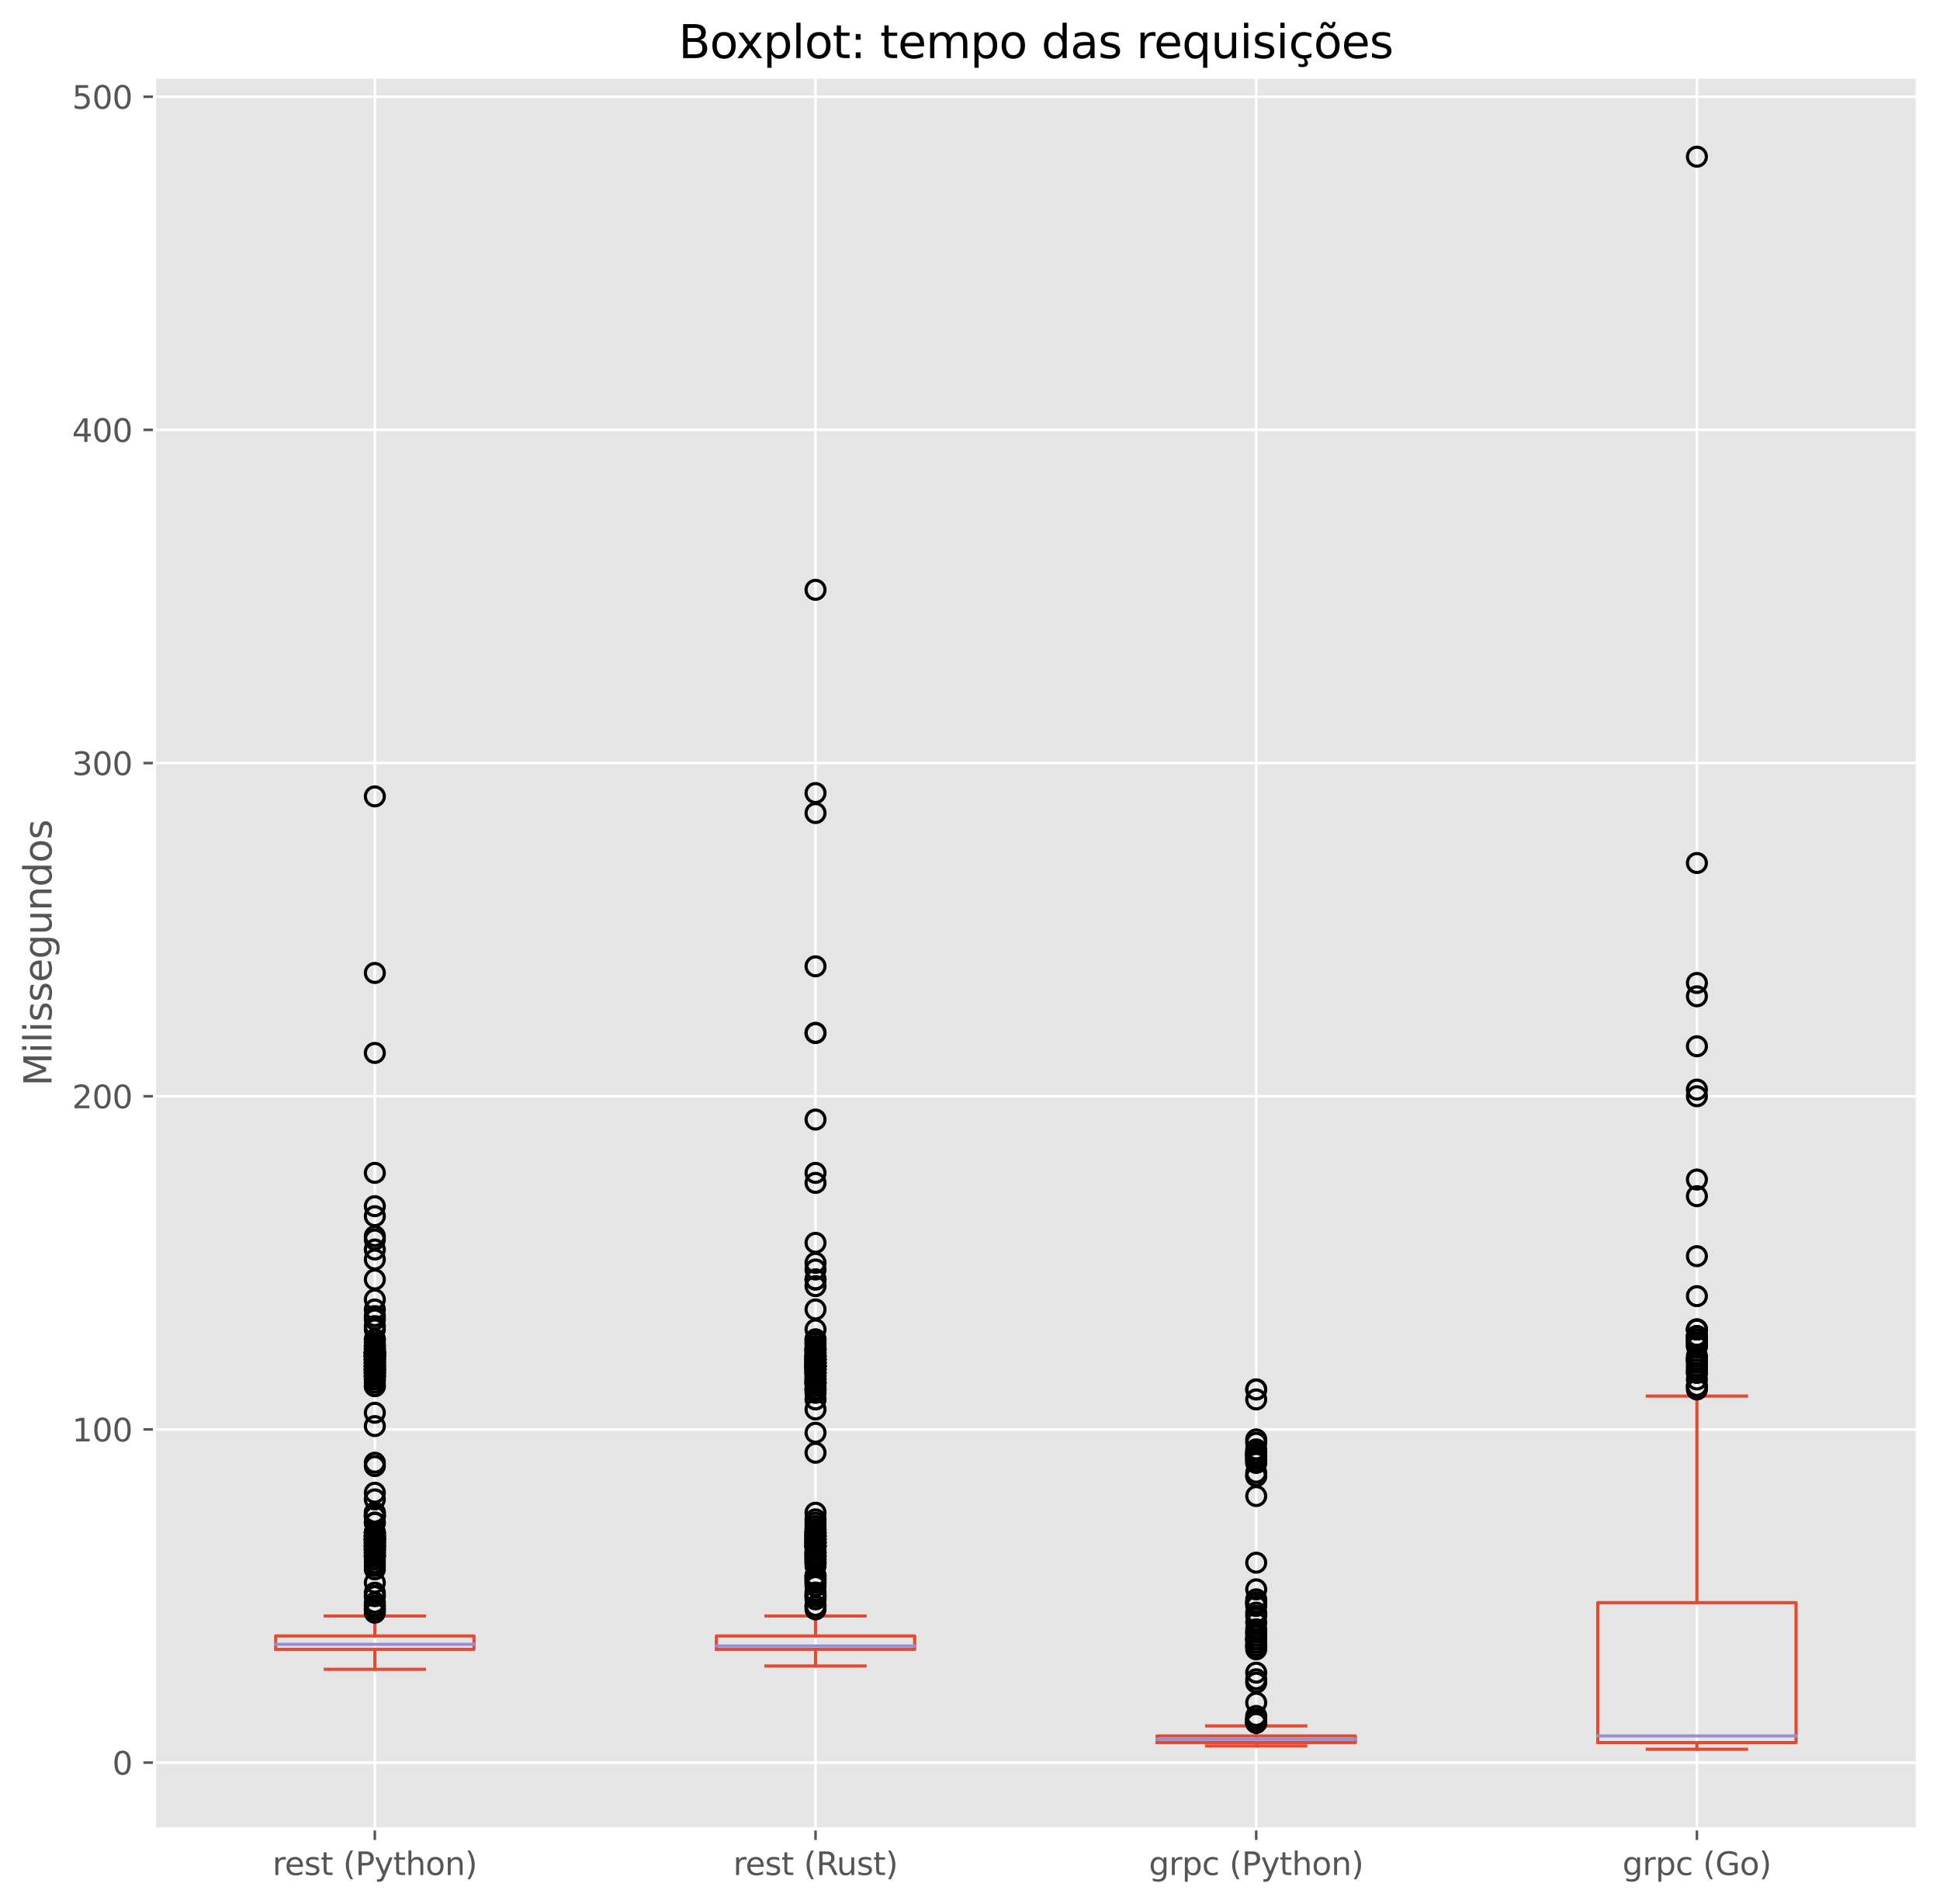 <?xml version="1.0" encoding="utf-8" standalone="no"?>
<!DOCTYPE svg PUBLIC "-//W3C//DTD SVG 1.1//EN"
  "http://www.w3.org/Graphics/SVG/1.1/DTD/svg11.dtd">
<svg xmlns:xlink="http://www.w3.org/1999/xlink" width="614.101pt" height="602.665pt" viewBox="0 0 614.101 602.665" xmlns="http://www.w3.org/2000/svg" version="1.1">
 <defs>
  <style type="text/css">*{stroke-linejoin: round; stroke-linecap: butt}</style>
 </defs>
 <g id="figure_1">
  <g id="patch_1">
   <path d="M 0 602.665 
L 614.101 602.665 
L 614.101 0 
L 0 0 
z
" style="fill: #ffffff"/>
  </g>
  <g id="axes_1">
   <g id="patch_2">
    <path d="M 48.901 578.787 
L 606.901 578.787 
L 606.901 24.387 
L 48.901 24.387 
z
" style="fill: #e5e5e5"/>
   </g>
   <g id="matplotlib.axis_1">
    <g id="xtick_1">
     <g id="line2d_1">
      <path d="M 118.651 578.787 
L 118.651 24.387 
" clip-path="url(#pfa1c000c46)" style="fill: none; stroke: #ffffff; stroke-width: 0.8; stroke-linecap: square"/>
     </g>
     <g id="line2d_2">
      <defs>
       <path id="m19af61d724" d="M 0 0 
L 0 3.5 
" style="stroke: #555555; stroke-width: 0.8"/>
      </defs>
      <g>
       <use xlink:href="#m19af61d724" x="118.651" y="578.787" style="fill: #555555; stroke: #555555; stroke-width: 0.8"/>
      </g>
     </g>
     <g id="text_1">
      <!-- rest (Python) -->
      <g style="fill: #555555" transform="translate(86.245 593.385) scale(0.1 -0.1)">
       <defs>
        <path id="DejaVuSans-72" d="M 2631 2963 
Q 2534 3019 2420 3045 
Q 2306 3072 2169 3072 
Q 1681 3072 1420 2755 
Q 1159 2438 1159 1844 
L 1159 0 
L 581 0 
L 581 3500 
L 1159 3500 
L 1159 2956 
Q 1341 3275 1631 3429 
Q 1922 3584 2338 3584 
Q 2397 3584 2469 3576 
Q 2541 3569 2628 3553 
L 2631 2963 
z
" transform="scale(0.016)"/>
        <path id="DejaVuSans-65" d="M 3597 1894 
L 3597 1613 
L 953 1613 
Q 991 1019 1311 708 
Q 1631 397 2203 397 
Q 2534 397 2845 478 
Q 3156 559 3463 722 
L 3463 178 
Q 3153 47 2828 -22 
Q 2503 -91 2169 -91 
Q 1331 -91 842 396 
Q 353 884 353 1716 
Q 353 2575 817 3079 
Q 1281 3584 2069 3584 
Q 2775 3584 3186 3129 
Q 3597 2675 3597 1894 
z
M 3022 2063 
Q 3016 2534 2758 2815 
Q 2500 3097 2075 3097 
Q 1594 3097 1305 2825 
Q 1016 2553 972 2059 
L 3022 2063 
z
" transform="scale(0.016)"/>
        <path id="DejaVuSans-73" d="M 2834 3397 
L 2834 2853 
Q 2591 2978 2328 3040 
Q 2066 3103 1784 3103 
Q 1356 3103 1142 2972 
Q 928 2841 928 2578 
Q 928 2378 1081 2264 
Q 1234 2150 1697 2047 
L 1894 2003 
Q 2506 1872 2764 1633 
Q 3022 1394 3022 966 
Q 3022 478 2636 193 
Q 2250 -91 1575 -91 
Q 1294 -91 989 -36 
Q 684 19 347 128 
L 347 722 
Q 666 556 975 473 
Q 1284 391 1588 391 
Q 1994 391 2212 530 
Q 2431 669 2431 922 
Q 2431 1156 2273 1281 
Q 2116 1406 1581 1522 
L 1381 1569 
Q 847 1681 609 1914 
Q 372 2147 372 2553 
Q 372 3047 722 3315 
Q 1072 3584 1716 3584 
Q 2034 3584 2315 3537 
Q 2597 3491 2834 3397 
z
" transform="scale(0.016)"/>
        <path id="DejaVuSans-74" d="M 1172 4494 
L 1172 3500 
L 2356 3500 
L 2356 3053 
L 1172 3053 
L 1172 1153 
Q 1172 725 1289 603 
Q 1406 481 1766 481 
L 2356 481 
L 2356 0 
L 1766 0 
Q 1100 0 847 248 
Q 594 497 594 1153 
L 594 3053 
L 172 3053 
L 172 3500 
L 594 3500 
L 594 4494 
L 1172 4494 
z
" transform="scale(0.016)"/>
        <path id="DejaVuSans-20" transform="scale(0.016)"/>
        <path id="DejaVuSans-28" d="M 1984 4856 
Q 1566 4138 1362 3434 
Q 1159 2731 1159 2009 
Q 1159 1288 1364 580 
Q 1569 -128 1984 -844 
L 1484 -844 
Q 1016 -109 783 600 
Q 550 1309 550 2009 
Q 550 2706 781 3412 
Q 1013 4119 1484 4856 
L 1984 4856 
z
" transform="scale(0.016)"/>
        <path id="DejaVuSans-50" d="M 1259 4147 
L 1259 2394 
L 2053 2394 
Q 2494 2394 2734 2622 
Q 2975 2850 2975 3272 
Q 2975 3691 2734 3919 
Q 2494 4147 2053 4147 
L 1259 4147 
z
M 628 4666 
L 2053 4666 
Q 2838 4666 3239 4311 
Q 3641 3956 3641 3272 
Q 3641 2581 3239 2228 
Q 2838 1875 2053 1875 
L 1259 1875 
L 1259 0 
L 628 0 
L 628 4666 
z
" transform="scale(0.016)"/>
        <path id="DejaVuSans-79" d="M 2059 -325 
Q 1816 -950 1584 -1140 
Q 1353 -1331 966 -1331 
L 506 -1331 
L 506 -850 
L 844 -850 
Q 1081 -850 1212 -737 
Q 1344 -625 1503 -206 
L 1606 56 
L 191 3500 
L 800 3500 
L 1894 763 
L 2988 3500 
L 3597 3500 
L 2059 -325 
z
" transform="scale(0.016)"/>
        <path id="DejaVuSans-68" d="M 3513 2113 
L 3513 0 
L 2938 0 
L 2938 2094 
Q 2938 2591 2744 2837 
Q 2550 3084 2163 3084 
Q 1697 3084 1428 2787 
Q 1159 2491 1159 1978 
L 1159 0 
L 581 0 
L 581 4863 
L 1159 4863 
L 1159 2956 
Q 1366 3272 1645 3428 
Q 1925 3584 2291 3584 
Q 2894 3584 3203 3211 
Q 3513 2838 3513 2113 
z
" transform="scale(0.016)"/>
        <path id="DejaVuSans-6f" d="M 1959 3097 
Q 1497 3097 1228 2736 
Q 959 2375 959 1747 
Q 959 1119 1226 758 
Q 1494 397 1959 397 
Q 2419 397 2687 759 
Q 2956 1122 2956 1747 
Q 2956 2369 2687 2733 
Q 2419 3097 1959 3097 
z
M 1959 3584 
Q 2709 3584 3137 3096 
Q 3566 2609 3566 1747 
Q 3566 888 3137 398 
Q 2709 -91 1959 -91 
Q 1206 -91 779 398 
Q 353 888 353 1747 
Q 353 2609 779 3096 
Q 1206 3584 1959 3584 
z
" transform="scale(0.016)"/>
        <path id="DejaVuSans-6e" d="M 3513 2113 
L 3513 0 
L 2938 0 
L 2938 2094 
Q 2938 2591 2744 2837 
Q 2550 3084 2163 3084 
Q 1697 3084 1428 2787 
Q 1159 2491 1159 1978 
L 1159 0 
L 581 0 
L 581 3500 
L 1159 3500 
L 1159 2956 
Q 1366 3272 1645 3428 
Q 1925 3584 2291 3584 
Q 2894 3584 3203 3211 
Q 3513 2838 3513 2113 
z
" transform="scale(0.016)"/>
        <path id="DejaVuSans-29" d="M 513 4856 
L 1013 4856 
Q 1481 4119 1714 3412 
Q 1947 2706 1947 2009 
Q 1947 1309 1714 600 
Q 1481 -109 1013 -844 
L 513 -844 
Q 928 -128 1133 580 
Q 1338 1288 1338 2009 
Q 1338 2731 1133 3434 
Q 928 4138 513 4856 
z
" transform="scale(0.016)"/>
       </defs>
       <use xlink:href="#DejaVuSans-72"/>
       <use xlink:href="#DejaVuSans-65" x="38.863"/>
       <use xlink:href="#DejaVuSans-73" x="100.387"/>
       <use xlink:href="#DejaVuSans-74" x="152.486"/>
       <use xlink:href="#DejaVuSans-20" x="191.695"/>
       <use xlink:href="#DejaVuSans-28" x="223.482"/>
       <use xlink:href="#DejaVuSans-50" x="262.496"/>
       <use xlink:href="#DejaVuSans-79" x="322.799"/>
       <use xlink:href="#DejaVuSans-74" x="381.979"/>
       <use xlink:href="#DejaVuSans-68" x="421.188"/>
       <use xlink:href="#DejaVuSans-6f" x="484.566"/>
       <use xlink:href="#DejaVuSans-6e" x="545.748"/>
       <use xlink:href="#DejaVuSans-29" x="609.127"/>
      </g>
     </g>
    </g>
    <g id="xtick_2">
     <g id="line2d_3">
      <path d="M 258.151 578.787 
L 258.151 24.387 
" clip-path="url(#pfa1c000c46)" style="fill: none; stroke: #ffffff; stroke-width: 0.8; stroke-linecap: square"/>
     </g>
     <g id="line2d_4">
      <g>
       <use xlink:href="#m19af61d724" x="258.151" y="578.787" style="fill: #555555; stroke: #555555; stroke-width: 0.8"/>
      </g>
     </g>
     <g id="text_2">
      <!-- rest (Rust) -->
      <g style="fill: #555555" transform="translate(232.093 593.385) scale(0.1 -0.1)">
       <defs>
        <path id="DejaVuSans-52" d="M 2841 2188 
Q 3044 2119 3236 1894 
Q 3428 1669 3622 1275 
L 4263 0 
L 3584 0 
L 2988 1197 
Q 2756 1666 2539 1819 
Q 2322 1972 1947 1972 
L 1259 1972 
L 1259 0 
L 628 0 
L 628 4666 
L 2053 4666 
Q 2853 4666 3247 4331 
Q 3641 3997 3641 3322 
Q 3641 2881 3436 2590 
Q 3231 2300 2841 2188 
z
M 1259 4147 
L 1259 2491 
L 2053 2491 
Q 2509 2491 2742 2702 
Q 2975 2913 2975 3322 
Q 2975 3731 2742 3939 
Q 2509 4147 2053 4147 
L 1259 4147 
z
" transform="scale(0.016)"/>
        <path id="DejaVuSans-75" d="M 544 1381 
L 544 3500 
L 1119 3500 
L 1119 1403 
Q 1119 906 1312 657 
Q 1506 409 1894 409 
Q 2359 409 2629 706 
Q 2900 1003 2900 1516 
L 2900 3500 
L 3475 3500 
L 3475 0 
L 2900 0 
L 2900 538 
Q 2691 219 2414 64 
Q 2138 -91 1772 -91 
Q 1169 -91 856 284 
Q 544 659 544 1381 
z
M 1991 3584 
L 1991 3584 
z
" transform="scale(0.016)"/>
       </defs>
       <use xlink:href="#DejaVuSans-72"/>
       <use xlink:href="#DejaVuSans-65" x="38.863"/>
       <use xlink:href="#DejaVuSans-73" x="100.387"/>
       <use xlink:href="#DejaVuSans-74" x="152.486"/>
       <use xlink:href="#DejaVuSans-20" x="191.695"/>
       <use xlink:href="#DejaVuSans-28" x="223.482"/>
       <use xlink:href="#DejaVuSans-52" x="262.496"/>
       <use xlink:href="#DejaVuSans-75" x="327.479"/>
       <use xlink:href="#DejaVuSans-73" x="390.857"/>
       <use xlink:href="#DejaVuSans-74" x="442.957"/>
       <use xlink:href="#DejaVuSans-29" x="482.166"/>
      </g>
     </g>
    </g>
    <g id="xtick_3">
     <g id="line2d_5">
      <path d="M 397.651 578.787 
L 397.651 24.387 
" clip-path="url(#pfa1c000c46)" style="fill: none; stroke: #ffffff; stroke-width: 0.8; stroke-linecap: square"/>
     </g>
     <g id="line2d_6">
      <g>
       <use xlink:href="#m19af61d724" x="397.651" y="578.787" style="fill: #555555; stroke: #555555; stroke-width: 0.8"/>
      </g>
     </g>
     <g id="text_3">
      <!-- grpc (Python) -->
      <g style="fill: #555555" transform="translate(363.676 593.385) scale(0.1 -0.1)">
       <defs>
        <path id="DejaVuSans-67" d="M 2906 1791 
Q 2906 2416 2648 2759 
Q 2391 3103 1925 3103 
Q 1463 3103 1205 2759 
Q 947 2416 947 1791 
Q 947 1169 1205 825 
Q 1463 481 1925 481 
Q 2391 481 2648 825 
Q 2906 1169 2906 1791 
z
M 3481 434 
Q 3481 -459 3084 -895 
Q 2688 -1331 1869 -1331 
Q 1566 -1331 1297 -1286 
Q 1028 -1241 775 -1147 
L 775 -588 
Q 1028 -725 1275 -790 
Q 1522 -856 1778 -856 
Q 2344 -856 2625 -561 
Q 2906 -266 2906 331 
L 2906 616 
Q 2728 306 2450 153 
Q 2172 0 1784 0 
Q 1141 0 747 490 
Q 353 981 353 1791 
Q 353 2603 747 3093 
Q 1141 3584 1784 3584 
Q 2172 3584 2450 3431 
Q 2728 3278 2906 2969 
L 2906 3500 
L 3481 3500 
L 3481 434 
z
" transform="scale(0.016)"/>
        <path id="DejaVuSans-70" d="M 1159 525 
L 1159 -1331 
L 581 -1331 
L 581 3500 
L 1159 3500 
L 1159 2969 
Q 1341 3281 1617 3432 
Q 1894 3584 2278 3584 
Q 2916 3584 3314 3078 
Q 3713 2572 3713 1747 
Q 3713 922 3314 415 
Q 2916 -91 2278 -91 
Q 1894 -91 1617 61 
Q 1341 213 1159 525 
z
M 3116 1747 
Q 3116 2381 2855 2742 
Q 2594 3103 2138 3103 
Q 1681 3103 1420 2742 
Q 1159 2381 1159 1747 
Q 1159 1113 1420 752 
Q 1681 391 2138 391 
Q 2594 391 2855 752 
Q 3116 1113 3116 1747 
z
" transform="scale(0.016)"/>
        <path id="DejaVuSans-63" d="M 3122 3366 
L 3122 2828 
Q 2878 2963 2633 3030 
Q 2388 3097 2138 3097 
Q 1578 3097 1268 2742 
Q 959 2388 959 1747 
Q 959 1106 1268 751 
Q 1578 397 2138 397 
Q 2388 397 2633 464 
Q 2878 531 3122 666 
L 3122 134 
Q 2881 22 2623 -34 
Q 2366 -91 2075 -91 
Q 1284 -91 818 406 
Q 353 903 353 1747 
Q 353 2603 823 3093 
Q 1294 3584 2113 3584 
Q 2378 3584 2631 3529 
Q 2884 3475 3122 3366 
z
" transform="scale(0.016)"/>
       </defs>
       <use xlink:href="#DejaVuSans-67"/>
       <use xlink:href="#DejaVuSans-72" x="63.477"/>
       <use xlink:href="#DejaVuSans-70" x="104.59"/>
       <use xlink:href="#DejaVuSans-63" x="168.066"/>
       <use xlink:href="#DejaVuSans-20" x="223.047"/>
       <use xlink:href="#DejaVuSans-28" x="254.834"/>
       <use xlink:href="#DejaVuSans-50" x="293.848"/>
       <use xlink:href="#DejaVuSans-79" x="354.15"/>
       <use xlink:href="#DejaVuSans-74" x="413.33"/>
       <use xlink:href="#DejaVuSans-68" x="452.539"/>
       <use xlink:href="#DejaVuSans-6f" x="515.918"/>
       <use xlink:href="#DejaVuSans-6e" x="577.1"/>
       <use xlink:href="#DejaVuSans-29" x="640.479"/>
      </g>
     </g>
    </g>
    <g id="xtick_4">
     <g id="line2d_7">
      <path d="M 537.151 578.787 
L 537.151 24.387 
" clip-path="url(#pfa1c000c46)" style="fill: none; stroke: #ffffff; stroke-width: 0.8; stroke-linecap: square"/>
     </g>
     <g id="line2d_8">
      <g>
       <use xlink:href="#m19af61d724" x="537.151" y="578.787" style="fill: #555555; stroke: #555555; stroke-width: 0.8"/>
      </g>
     </g>
     <g id="text_4">
      <!-- grpc (Go) -->
      <g style="fill: #555555" transform="translate(513.574 593.385) scale(0.1 -0.1)">
       <defs>
        <path id="DejaVuSans-47" d="M 3809 666 
L 3809 1919 
L 2778 1919 
L 2778 2438 
L 4434 2438 
L 4434 434 
Q 4069 175 3628 42 
Q 3188 -91 2688 -91 
Q 1594 -91 976 548 
Q 359 1188 359 2328 
Q 359 3472 976 4111 
Q 1594 4750 2688 4750 
Q 3144 4750 3555 4637 
Q 3966 4525 4313 4306 
L 4313 3634 
Q 3963 3931 3569 4081 
Q 3175 4231 2741 4231 
Q 1884 4231 1454 3753 
Q 1025 3275 1025 2328 
Q 1025 1384 1454 906 
Q 1884 428 2741 428 
Q 3075 428 3337 486 
Q 3600 544 3809 666 
z
" transform="scale(0.016)"/>
       </defs>
       <use xlink:href="#DejaVuSans-67"/>
       <use xlink:href="#DejaVuSans-72" x="63.477"/>
       <use xlink:href="#DejaVuSans-70" x="104.59"/>
       <use xlink:href="#DejaVuSans-63" x="168.066"/>
       <use xlink:href="#DejaVuSans-20" x="223.047"/>
       <use xlink:href="#DejaVuSans-28" x="254.834"/>
       <use xlink:href="#DejaVuSans-47" x="293.848"/>
       <use xlink:href="#DejaVuSans-6f" x="371.338"/>
       <use xlink:href="#DejaVuSans-29" x="432.52"/>
      </g>
     </g>
    </g>
   </g>
   <g id="matplotlib.axis_2">
    <g id="ytick_1">
     <g id="line2d_9">
      <path d="M 48.901 557.805 
L 606.901 557.805 
" clip-path="url(#pfa1c000c46)" style="fill: none; stroke: #ffffff; stroke-width: 0.8; stroke-linecap: square"/>
     </g>
     <g id="line2d_10">
      <defs>
       <path id="me44169bff9" d="M 0 0 
L -3.5 0 
" style="stroke: #555555; stroke-width: 0.8"/>
      </defs>
      <g>
       <use xlink:href="#me44169bff9" x="48.901" y="557.805" style="fill: #555555; stroke: #555555; stroke-width: 0.8"/>
      </g>
     </g>
     <g id="text_5">
      <!-- 0 -->
      <g style="fill: #555555" transform="translate(35.539 561.604) scale(0.1 -0.1)">
       <defs>
        <path id="DejaVuSans-30" d="M 2034 4250 
Q 1547 4250 1301 3770 
Q 1056 3291 1056 2328 
Q 1056 1369 1301 889 
Q 1547 409 2034 409 
Q 2525 409 2770 889 
Q 3016 1369 3016 2328 
Q 3016 3291 2770 3770 
Q 2525 4250 2034 4250 
z
M 2034 4750 
Q 2819 4750 3233 4129 
Q 3647 3509 3647 2328 
Q 3647 1150 3233 529 
Q 2819 -91 2034 -91 
Q 1250 -91 836 529 
Q 422 1150 422 2328 
Q 422 3509 836 4129 
Q 1250 4750 2034 4750 
z
" transform="scale(0.016)"/>
       </defs>
       <use xlink:href="#DejaVuSans-30"/>
      </g>
     </g>
    </g>
    <g id="ytick_2">
     <g id="line2d_11">
      <path d="M 48.901 452.365 
L 606.901 452.365 
" clip-path="url(#pfa1c000c46)" style="fill: none; stroke: #ffffff; stroke-width: 0.8; stroke-linecap: square"/>
     </g>
     <g id="line2d_12">
      <g>
       <use xlink:href="#me44169bff9" x="48.901" y="452.365" style="fill: #555555; stroke: #555555; stroke-width: 0.8"/>
      </g>
     </g>
     <g id="text_6">
      <!-- 100 -->
      <g style="fill: #555555" transform="translate(22.814 456.164) scale(0.1 -0.1)">
       <defs>
        <path id="DejaVuSans-31" d="M 794 531 
L 1825 531 
L 1825 4091 
L 703 3866 
L 703 4441 
L 1819 4666 
L 2450 4666 
L 2450 531 
L 3481 531 
L 3481 0 
L 794 0 
L 794 531 
z
" transform="scale(0.016)"/>
       </defs>
       <use xlink:href="#DejaVuSans-31"/>
       <use xlink:href="#DejaVuSans-30" x="63.623"/>
       <use xlink:href="#DejaVuSans-30" x="127.246"/>
      </g>
     </g>
    </g>
    <g id="ytick_3">
     <g id="line2d_13">
      <path d="M 48.901 346.926 
L 606.901 346.926 
" clip-path="url(#pfa1c000c46)" style="fill: none; stroke: #ffffff; stroke-width: 0.8; stroke-linecap: square"/>
     </g>
     <g id="line2d_14">
      <g>
       <use xlink:href="#me44169bff9" x="48.901" y="346.926" style="fill: #555555; stroke: #555555; stroke-width: 0.8"/>
      </g>
     </g>
     <g id="text_7">
      <!-- 200 -->
      <g style="fill: #555555" transform="translate(22.814 350.725) scale(0.1 -0.1)">
       <defs>
        <path id="DejaVuSans-32" d="M 1228 531 
L 3431 531 
L 3431 0 
L 469 0 
L 469 531 
Q 828 903 1448 1529 
Q 2069 2156 2228 2338 
Q 2531 2678 2651 2914 
Q 2772 3150 2772 3378 
Q 2772 3750 2511 3984 
Q 2250 4219 1831 4219 
Q 1534 4219 1204 4116 
Q 875 4013 500 3803 
L 500 4441 
Q 881 4594 1212 4672 
Q 1544 4750 1819 4750 
Q 2544 4750 2975 4387 
Q 3406 4025 3406 3419 
Q 3406 3131 3298 2873 
Q 3191 2616 2906 2266 
Q 2828 2175 2409 1742 
Q 1991 1309 1228 531 
z
" transform="scale(0.016)"/>
       </defs>
       <use xlink:href="#DejaVuSans-32"/>
       <use xlink:href="#DejaVuSans-30" x="63.623"/>
       <use xlink:href="#DejaVuSans-30" x="127.246"/>
      </g>
     </g>
    </g>
    <g id="ytick_4">
     <g id="line2d_15">
      <path d="M 48.901 241.487 
L 606.901 241.487 
" clip-path="url(#pfa1c000c46)" style="fill: none; stroke: #ffffff; stroke-width: 0.8; stroke-linecap: square"/>
     </g>
     <g id="line2d_16">
      <g>
       <use xlink:href="#me44169bff9" x="48.901" y="241.487" style="fill: #555555; stroke: #555555; stroke-width: 0.8"/>
      </g>
     </g>
     <g id="text_8">
      <!-- 300 -->
      <g style="fill: #555555" transform="translate(22.814 245.286) scale(0.1 -0.1)">
       <defs>
        <path id="DejaVuSans-33" d="M 2597 2516 
Q 3050 2419 3304 2112 
Q 3559 1806 3559 1356 
Q 3559 666 3084 287 
Q 2609 -91 1734 -91 
Q 1441 -91 1130 -33 
Q 819 25 488 141 
L 488 750 
Q 750 597 1062 519 
Q 1375 441 1716 441 
Q 2309 441 2620 675 
Q 2931 909 2931 1356 
Q 2931 1769 2642 2001 
Q 2353 2234 1838 2234 
L 1294 2234 
L 1294 2753 
L 1863 2753 
Q 2328 2753 2575 2939 
Q 2822 3125 2822 3475 
Q 2822 3834 2567 4026 
Q 2313 4219 1838 4219 
Q 1578 4219 1281 4162 
Q 984 4106 628 3988 
L 628 4550 
Q 988 4650 1302 4700 
Q 1616 4750 1894 4750 
Q 2613 4750 3031 4423 
Q 3450 4097 3450 3541 
Q 3450 3153 3228 2886 
Q 3006 2619 2597 2516 
z
" transform="scale(0.016)"/>
       </defs>
       <use xlink:href="#DejaVuSans-33"/>
       <use xlink:href="#DejaVuSans-30" x="63.623"/>
       <use xlink:href="#DejaVuSans-30" x="127.246"/>
      </g>
     </g>
    </g>
    <g id="ytick_5">
     <g id="line2d_17">
      <path d="M 48.901 136.047 
L 606.901 136.047 
" clip-path="url(#pfa1c000c46)" style="fill: none; stroke: #ffffff; stroke-width: 0.8; stroke-linecap: square"/>
     </g>
     <g id="line2d_18">
      <g>
       <use xlink:href="#me44169bff9" x="48.901" y="136.047" style="fill: #555555; stroke: #555555; stroke-width: 0.8"/>
      </g>
     </g>
     <g id="text_9">
      <!-- 400 -->
      <g style="fill: #555555" transform="translate(22.814 139.846) scale(0.1 -0.1)">
       <defs>
        <path id="DejaVuSans-34" d="M 2419 4116 
L 825 1625 
L 2419 1625 
L 2419 4116 
z
M 2253 4666 
L 3047 4666 
L 3047 1625 
L 3713 1625 
L 3713 1100 
L 3047 1100 
L 3047 0 
L 2419 0 
L 2419 1100 
L 313 1100 
L 313 1709 
L 2253 4666 
z
" transform="scale(0.016)"/>
       </defs>
       <use xlink:href="#DejaVuSans-34"/>
       <use xlink:href="#DejaVuSans-30" x="63.623"/>
       <use xlink:href="#DejaVuSans-30" x="127.246"/>
      </g>
     </g>
    </g>
    <g id="ytick_6">
     <g id="line2d_19">
      <path d="M 48.901 30.608 
L 606.901 30.608 
" clip-path="url(#pfa1c000c46)" style="fill: none; stroke: #ffffff; stroke-width: 0.8; stroke-linecap: square"/>
     </g>
     <g id="line2d_20">
      <g>
       <use xlink:href="#me44169bff9" x="48.901" y="30.608" style="fill: #555555; stroke: #555555; stroke-width: 0.8"/>
      </g>
     </g>
     <g id="text_10">
      <!-- 500 -->
      <g style="fill: #555555" transform="translate(22.814 34.407) scale(0.1 -0.1)">
       <defs>
        <path id="DejaVuSans-35" d="M 691 4666 
L 3169 4666 
L 3169 4134 
L 1269 4134 
L 1269 2991 
Q 1406 3038 1543 3061 
Q 1681 3084 1819 3084 
Q 2600 3084 3056 2656 
Q 3513 2228 3513 1497 
Q 3513 744 3044 326 
Q 2575 -91 1722 -91 
Q 1428 -91 1123 -41 
Q 819 9 494 109 
L 494 744 
Q 775 591 1075 516 
Q 1375 441 1709 441 
Q 2250 441 2565 725 
Q 2881 1009 2881 1497 
Q 2881 1984 2565 2268 
Q 2250 2553 1709 2553 
Q 1456 2553 1204 2497 
Q 953 2441 691 2322 
L 691 4666 
z
" transform="scale(0.016)"/>
       </defs>
       <use xlink:href="#DejaVuSans-35"/>
       <use xlink:href="#DejaVuSans-30" x="63.623"/>
       <use xlink:href="#DejaVuSans-30" x="127.246"/>
      </g>
     </g>
    </g>
    <g id="text_11">
     <!-- Milissegundos -->
     <g style="fill: #555555" transform="translate(16.318 343.728) rotate(-90) scale(0.12 -0.12)">
      <defs>
       <path id="DejaVuSans-4d" d="M 628 4666 
L 1569 4666 
L 2759 1491 
L 3956 4666 
L 4897 4666 
L 4897 0 
L 4281 0 
L 4281 4097 
L 3078 897 
L 2444 897 
L 1241 4097 
L 1241 0 
L 628 0 
L 628 4666 
z
" transform="scale(0.016)"/>
       <path id="DejaVuSans-69" d="M 603 3500 
L 1178 3500 
L 1178 0 
L 603 0 
L 603 3500 
z
M 603 4863 
L 1178 4863 
L 1178 4134 
L 603 4134 
L 603 4863 
z
" transform="scale(0.016)"/>
       <path id="DejaVuSans-6c" d="M 603 4863 
L 1178 4863 
L 1178 0 
L 603 0 
L 603 4863 
z
" transform="scale(0.016)"/>
       <path id="DejaVuSans-64" d="M 2906 2969 
L 2906 4863 
L 3481 4863 
L 3481 0 
L 2906 0 
L 2906 525 
Q 2725 213 2448 61 
Q 2172 -91 1784 -91 
Q 1150 -91 751 415 
Q 353 922 353 1747 
Q 353 2572 751 3078 
Q 1150 3584 1784 3584 
Q 2172 3584 2448 3432 
Q 2725 3281 2906 2969 
z
M 947 1747 
Q 947 1113 1208 752 
Q 1469 391 1925 391 
Q 2381 391 2643 752 
Q 2906 1113 2906 1747 
Q 2906 2381 2643 2742 
Q 2381 3103 1925 3103 
Q 1469 3103 1208 2742 
Q 947 2381 947 1747 
z
" transform="scale(0.016)"/>
      </defs>
      <use xlink:href="#DejaVuSans-4d"/>
      <use xlink:href="#DejaVuSans-69" x="86.279"/>
      <use xlink:href="#DejaVuSans-6c" x="114.062"/>
      <use xlink:href="#DejaVuSans-69" x="141.846"/>
      <use xlink:href="#DejaVuSans-73" x="169.629"/>
      <use xlink:href="#DejaVuSans-73" x="221.729"/>
      <use xlink:href="#DejaVuSans-65" x="273.828"/>
      <use xlink:href="#DejaVuSans-67" x="335.352"/>
      <use xlink:href="#DejaVuSans-75" x="398.828"/>
      <use xlink:href="#DejaVuSans-6e" x="462.207"/>
      <use xlink:href="#DejaVuSans-64" x="525.586"/>
      <use xlink:href="#DejaVuSans-6f" x="589.062"/>
      <use xlink:href="#DejaVuSans-73" x="650.244"/>
     </g>
    </g>
   </g>
   <g id="line2d_21">
    <path d="M 87.264 521.955 
L 150.039 521.955 
L 150.039 517.738 
L 87.264 517.738 
L 87.264 521.955 
" clip-path="url(#pfa1c000c46)" style="fill: none; stroke: #e24a33; stroke-linecap: square"/>
   </g>
   <g id="line2d_22">
    <path d="M 118.651 521.955 
L 118.651 528.282 
" clip-path="url(#pfa1c000c46)" style="fill: none; stroke: #e24a33; stroke-linecap: square"/>
   </g>
   <g id="line2d_23">
    <path d="M 118.651 517.738 
L 118.651 511.411 
" clip-path="url(#pfa1c000c46)" style="fill: none; stroke: #e24a33; stroke-linecap: square"/>
   </g>
   <g id="line2d_24">
    <path d="M 102.957 528.282 
L 134.345 528.282 
" clip-path="url(#pfa1c000c46)" style="fill: none; stroke: #e24a33; stroke-linecap: square"/>
   </g>
   <g id="line2d_25">
    <path d="M 102.957 511.411 
L 134.345 511.411 
" clip-path="url(#pfa1c000c46)" style="fill: none; stroke: #e24a33; stroke-linecap: square"/>
   </g>
   <g id="line2d_26">
    <defs>
     <path id="m0d141c397b" d="M 0 3 
C 0.796 3 1.559 2.684 2.121 2.121 
C 2.684 1.559 3 0.796 3 0 
C 3 -0.796 2.684 -1.559 2.121 -2.121 
C 1.559 -2.684 0.796 -3 0 -3 
C -0.796 -3 -1.559 -2.684 -2.121 -2.121 
C -2.684 -1.559 -3 -0.796 -3 0 
C -3 0.796 -2.684 1.559 -2.121 2.121 
C -1.559 2.684 -0.796 3 0 3 
z
" style="stroke: #000000"/>
    </defs>
    <g clip-path="url(#pfa1c000c46)">
     <use xlink:href="#m0d141c397b" x="118.651" y="485.051" style="fill-opacity: 0; stroke: #000000"/>
     <use xlink:href="#m0d141c397b" x="118.651" y="433.386" style="fill-opacity: 0; stroke: #000000"/>
     <use xlink:href="#m0d141c397b" x="118.651" y="426.005" style="fill-opacity: 0; stroke: #000000"/>
     <use xlink:href="#m0d141c397b" x="118.651" y="434.441" style="fill-opacity: 0; stroke: #000000"/>
     <use xlink:href="#m0d141c397b" x="118.651" y="433.386" style="fill-opacity: 0; stroke: #000000"/>
     <use xlink:href="#m0d141c397b" x="118.651" y="485.051" style="fill-opacity: 0; stroke: #000000"/>
     <use xlink:href="#m0d141c397b" x="118.651" y="423.897" style="fill-opacity: 0; stroke: #000000"/>
     <use xlink:href="#m0d141c397b" x="118.651" y="491.378" style="fill-opacity: 0; stroke: #000000"/>
     <use xlink:href="#m0d141c397b" x="118.651" y="494.541" style="fill-opacity: 0; stroke: #000000"/>
     <use xlink:href="#m0d141c397b" x="118.651" y="431.277" style="fill-opacity: 0; stroke: #000000"/>
     <use xlink:href="#m0d141c397b" x="118.651" y="485.051" style="fill-opacity: 0; stroke: #000000"/>
     <use xlink:href="#m0d141c397b" x="118.651" y="487.16" style="fill-opacity: 0; stroke: #000000"/>
     <use xlink:href="#m0d141c397b" x="118.651" y="487.16" style="fill-opacity: 0; stroke: #000000"/>
     <use xlink:href="#m0d141c397b" x="118.651" y="429.169" style="fill-opacity: 0; stroke: #000000"/>
     <use xlink:href="#m0d141c397b" x="118.651" y="487.16" style="fill-opacity: 0; stroke: #000000"/>
     <use xlink:href="#m0d141c397b" x="118.651" y="487.16" style="fill-opacity: 0; stroke: #000000"/>
     <use xlink:href="#m0d141c397b" x="118.651" y="481.888" style="fill-opacity: 0; stroke: #000000"/>
     <use xlink:href="#m0d141c397b" x="118.651" y="414.407" style="fill-opacity: 0; stroke: #000000"/>
     <use xlink:href="#m0d141c397b" x="118.651" y="429.169" style="fill-opacity: 0; stroke: #000000"/>
     <use xlink:href="#m0d141c397b" x="118.651" y="447.093" style="fill-opacity: 0; stroke: #000000"/>
     <use xlink:href="#m0d141c397b" x="118.651" y="434.441" style="fill-opacity: 0; stroke: #000000"/>
     <use xlink:href="#m0d141c397b" x="118.651" y="429.169" style="fill-opacity: 0; stroke: #000000"/>
     <use xlink:href="#m0d141c397b" x="118.651" y="435.495" style="fill-opacity: 0; stroke: #000000"/>
     <use xlink:href="#m0d141c397b" x="118.651" y="429.169" style="fill-opacity: 0; stroke: #000000"/>
     <use xlink:href="#m0d141c397b" x="118.651" y="429.169" style="fill-opacity: 0; stroke: #000000"/>
     <use xlink:href="#m0d141c397b" x="118.651" y="472.399" style="fill-opacity: 0; stroke: #000000"/>
     <use xlink:href="#m0d141c397b" x="118.651" y="404.918" style="fill-opacity: 0; stroke: #000000"/>
     <use xlink:href="#m0d141c397b" x="118.651" y="395.428" style="fill-opacity: 0; stroke: #000000"/>
     <use xlink:href="#m0d141c397b" x="118.651" y="486.106" style="fill-opacity: 0; stroke: #000000"/>
     <use xlink:href="#m0d141c397b" x="118.651" y="492.432" style="fill-opacity: 0; stroke: #000000"/>
     <use xlink:href="#m0d141c397b" x="118.651" y="435.495" style="fill-opacity: 0; stroke: #000000"/>
     <use xlink:href="#m0d141c397b" x="118.651" y="489.269" style="fill-opacity: 0; stroke: #000000"/>
     <use xlink:href="#m0d141c397b" x="118.651" y="428.114" style="fill-opacity: 0; stroke: #000000"/>
     <use xlink:href="#m0d141c397b" x="118.651" y="428.114" style="fill-opacity: 0; stroke: #000000"/>
     <use xlink:href="#m0d141c397b" x="118.651" y="424.951" style="fill-opacity: 0; stroke: #000000"/>
     <use xlink:href="#m0d141c397b" x="118.651" y="487.16" style="fill-opacity: 0; stroke: #000000"/>
     <use xlink:href="#m0d141c397b" x="118.651" y="428.114" style="fill-opacity: 0; stroke: #000000"/>
     <use xlink:href="#m0d141c397b" x="118.651" y="438.658" style="fill-opacity: 0; stroke: #000000"/>
     <use xlink:href="#m0d141c397b" x="118.651" y="433.386" style="fill-opacity: 0; stroke: #000000"/>
     <use xlink:href="#m0d141c397b" x="118.651" y="436.549" style="fill-opacity: 0; stroke: #000000"/>
     <use xlink:href="#m0d141c397b" x="118.651" y="430.223" style="fill-opacity: 0; stroke: #000000"/>
     <use xlink:href="#m0d141c397b" x="118.651" y="493.487" style="fill-opacity: 0; stroke: #000000"/>
     <use xlink:href="#m0d141c397b" x="118.651" y="428.114" style="fill-opacity: 0; stroke: #000000"/>
     <use xlink:href="#m0d141c397b" x="118.651" y="490.323" style="fill-opacity: 0; stroke: #000000"/>
     <use xlink:href="#m0d141c397b" x="118.651" y="411.244" style="fill-opacity: 0; stroke: #000000"/>
     <use xlink:href="#m0d141c397b" x="118.651" y="487.16" style="fill-opacity: 0; stroke: #000000"/>
     <use xlink:href="#m0d141c397b" x="118.651" y="487.16" style="fill-opacity: 0; stroke: #000000"/>
     <use xlink:href="#m0d141c397b" x="118.651" y="492.432" style="fill-opacity: 0; stroke: #000000"/>
     <use xlink:href="#m0d141c397b" x="118.651" y="489.269" style="fill-opacity: 0; stroke: #000000"/>
     <use xlink:href="#m0d141c397b" x="118.651" y="428.114" style="fill-opacity: 0; stroke: #000000"/>
     <use xlink:href="#m0d141c397b" x="118.651" y="430.223" style="fill-opacity: 0; stroke: #000000"/>
     <use xlink:href="#m0d141c397b" x="118.651" y="428.114" style="fill-opacity: 0; stroke: #000000"/>
     <use xlink:href="#m0d141c397b" x="118.651" y="427.06" style="fill-opacity: 0; stroke: #000000"/>
     <use xlink:href="#m0d141c397b" x="118.651" y="479.779" style="fill-opacity: 0; stroke: #000000"/>
     <use xlink:href="#m0d141c397b" x="118.651" y="398.591" style="fill-opacity: 0; stroke: #000000"/>
     <use xlink:href="#m0d141c397b" x="118.651" y="481.888" style="fill-opacity: 0; stroke: #000000"/>
     <use xlink:href="#m0d141c397b" x="118.651" y="429.169" style="fill-opacity: 0; stroke: #000000"/>
     <use xlink:href="#m0d141c397b" x="118.651" y="381.721" style="fill-opacity: 0; stroke: #000000"/>
     <use xlink:href="#m0d141c397b" x="118.651" y="474.508" style="fill-opacity: 0; stroke: #000000"/>
     <use xlink:href="#m0d141c397b" x="118.651" y="496.65" style="fill-opacity: 0; stroke: #000000"/>
     <use xlink:href="#m0d141c397b" x="118.651" y="417.57" style="fill-opacity: 0; stroke: #000000"/>
     <use xlink:href="#m0d141c397b" x="118.651" y="500.867" style="fill-opacity: 0; stroke: #000000"/>
     <use xlink:href="#m0d141c397b" x="118.651" y="504.031" style="fill-opacity: 0; stroke: #000000"/>
     <use xlink:href="#m0d141c397b" x="118.651" y="433.386" style="fill-opacity: 0; stroke: #000000"/>
     <use xlink:href="#m0d141c397b" x="118.651" y="487.16" style="fill-opacity: 0; stroke: #000000"/>
     <use xlink:href="#m0d141c397b" x="118.651" y="462.909" style="fill-opacity: 0; stroke: #000000"/>
     <use xlink:href="#m0d141c397b" x="118.651" y="479.779" style="fill-opacity: 0; stroke: #000000"/>
     <use xlink:href="#m0d141c397b" x="118.651" y="391.21" style="fill-opacity: 0; stroke: #000000"/>
     <use xlink:href="#m0d141c397b" x="118.651" y="489.269" style="fill-opacity: 0; stroke: #000000"/>
     <use xlink:href="#m0d141c397b" x="118.651" y="490.323" style="fill-opacity: 0; stroke: #000000"/>
     <use xlink:href="#m0d141c397b" x="118.651" y="431.277" style="fill-opacity: 0; stroke: #000000"/>
     <use xlink:href="#m0d141c397b" x="118.651" y="435.495" style="fill-opacity: 0; stroke: #000000"/>
     <use xlink:href="#m0d141c397b" x="118.651" y="434.441" style="fill-opacity: 0; stroke: #000000"/>
     <use xlink:href="#m0d141c397b" x="118.651" y="488.215" style="fill-opacity: 0; stroke: #000000"/>
     <use xlink:href="#m0d141c397b" x="118.651" y="432.332" style="fill-opacity: 0; stroke: #000000"/>
     <use xlink:href="#m0d141c397b" x="118.651" y="432.332" style="fill-opacity: 0; stroke: #000000"/>
     <use xlink:href="#m0d141c397b" x="118.651" y="431.277" style="fill-opacity: 0; stroke: #000000"/>
     <use xlink:href="#m0d141c397b" x="118.651" y="434.441" style="fill-opacity: 0; stroke: #000000"/>
     <use xlink:href="#m0d141c397b" x="118.651" y="429.169" style="fill-opacity: 0; stroke: #000000"/>
     <use xlink:href="#m0d141c397b" x="118.651" y="463.964" style="fill-opacity: 0; stroke: #000000"/>
     <use xlink:href="#m0d141c397b" x="118.651" y="489.269" style="fill-opacity: 0; stroke: #000000"/>
     <use xlink:href="#m0d141c397b" x="118.651" y="433.386" style="fill-opacity: 0; stroke: #000000"/>
     <use xlink:href="#m0d141c397b" x="118.651" y="485.051" style="fill-opacity: 0; stroke: #000000"/>
     <use xlink:href="#m0d141c397b" x="118.651" y="489.269" style="fill-opacity: 0; stroke: #000000"/>
     <use xlink:href="#m0d141c397b" x="118.651" y="487.16" style="fill-opacity: 0; stroke: #000000"/>
     <use xlink:href="#m0d141c397b" x="118.651" y="434.441" style="fill-opacity: 0; stroke: #000000"/>
     <use xlink:href="#m0d141c397b" x="118.651" y="505.085" style="fill-opacity: 0; stroke: #000000"/>
     <use xlink:href="#m0d141c397b" x="118.651" y="419.679" style="fill-opacity: 0; stroke: #000000"/>
     <use xlink:href="#m0d141c397b" x="118.651" y="429.169" style="fill-opacity: 0; stroke: #000000"/>
     <use xlink:href="#m0d141c397b" x="118.651" y="495.595" style="fill-opacity: 0; stroke: #000000"/>
     <use xlink:href="#m0d141c397b" x="118.651" y="426.005" style="fill-opacity: 0; stroke: #000000"/>
     <use xlink:href="#m0d141c397b" x="118.651" y="492.432" style="fill-opacity: 0; stroke: #000000"/>
     <use xlink:href="#m0d141c397b" x="118.651" y="432.332" style="fill-opacity: 0; stroke: #000000"/>
     <use xlink:href="#m0d141c397b" x="118.651" y="490.323" style="fill-opacity: 0; stroke: #000000"/>
     <use xlink:href="#m0d141c397b" x="118.651" y="432.332" style="fill-opacity: 0; stroke: #000000"/>
     <use xlink:href="#m0d141c397b" x="118.651" y="509.302" style="fill-opacity: 0; stroke: #000000"/>
     <use xlink:href="#m0d141c397b" x="118.651" y="505.085" style="fill-opacity: 0; stroke: #000000"/>
     <use xlink:href="#m0d141c397b" x="118.651" y="416.516" style="fill-opacity: 0; stroke: #000000"/>
     <use xlink:href="#m0d141c397b" x="118.651" y="508.248" style="fill-opacity: 0; stroke: #000000"/>
     <use xlink:href="#m0d141c397b" x="118.651" y="431.277" style="fill-opacity: 0; stroke: #000000"/>
     <use xlink:href="#m0d141c397b" x="118.651" y="488.215" style="fill-opacity: 0; stroke: #000000"/>
     <use xlink:href="#m0d141c397b" x="118.651" y="431.277" style="fill-opacity: 0; stroke: #000000"/>
     <use xlink:href="#m0d141c397b" x="118.651" y="492.432" style="fill-opacity: 0; stroke: #000000"/>
     <use xlink:href="#m0d141c397b" x="118.651" y="486.106" style="fill-opacity: 0; stroke: #000000"/>
     <use xlink:href="#m0d141c397b" x="118.651" y="307.913" style="fill-opacity: 0; stroke: #000000"/>
     <use xlink:href="#m0d141c397b" x="118.651" y="479.779" style="fill-opacity: 0; stroke: #000000"/>
     <use xlink:href="#m0d141c397b" x="118.651" y="491.378" style="fill-opacity: 0; stroke: #000000"/>
     <use xlink:href="#m0d141c397b" x="118.651" y="510.357" style="fill-opacity: 0; stroke: #000000"/>
     <use xlink:href="#m0d141c397b" x="118.651" y="252.031" style="fill-opacity: 0; stroke: #000000"/>
     <use xlink:href="#m0d141c397b" x="118.651" y="486.106" style="fill-opacity: 0; stroke: #000000"/>
     <use xlink:href="#m0d141c397b" x="118.651" y="427.06" style="fill-opacity: 0; stroke: #000000"/>
     <use xlink:href="#m0d141c397b" x="118.651" y="426.005" style="fill-opacity: 0; stroke: #000000"/>
     <use xlink:href="#m0d141c397b" x="118.651" y="432.332" style="fill-opacity: 0; stroke: #000000"/>
     <use xlink:href="#m0d141c397b" x="118.651" y="433.386" style="fill-opacity: 0; stroke: #000000"/>
     <use xlink:href="#m0d141c397b" x="118.651" y="437.604" style="fill-opacity: 0; stroke: #000000"/>
     <use xlink:href="#m0d141c397b" x="118.651" y="428.114" style="fill-opacity: 0; stroke: #000000"/>
     <use xlink:href="#m0d141c397b" x="118.651" y="438.658" style="fill-opacity: 0; stroke: #000000"/>
     <use xlink:href="#m0d141c397b" x="118.651" y="479.779" style="fill-opacity: 0; stroke: #000000"/>
     <use xlink:href="#m0d141c397b" x="118.651" y="433.386" style="fill-opacity: 0; stroke: #000000"/>
     <use xlink:href="#m0d141c397b" x="118.651" y="487.16" style="fill-opacity: 0; stroke: #000000"/>
     <use xlink:href="#m0d141c397b" x="118.651" y="478.725" style="fill-opacity: 0; stroke: #000000"/>
     <use xlink:href="#m0d141c397b" x="118.651" y="489.269" style="fill-opacity: 0; stroke: #000000"/>
     <use xlink:href="#m0d141c397b" x="118.651" y="371.177" style="fill-opacity: 0; stroke: #000000"/>
     <use xlink:href="#m0d141c397b" x="118.651" y="420.733" style="fill-opacity: 0; stroke: #000000"/>
     <use xlink:href="#m0d141c397b" x="118.651" y="430.223" style="fill-opacity: 0; stroke: #000000"/>
     <use xlink:href="#m0d141c397b" x="118.651" y="451.311" style="fill-opacity: 0; stroke: #000000"/>
     <use xlink:href="#m0d141c397b" x="118.651" y="431.277" style="fill-opacity: 0; stroke: #000000"/>
     <use xlink:href="#m0d141c397b" x="118.651" y="430.223" style="fill-opacity: 0; stroke: #000000"/>
     <use xlink:href="#m0d141c397b" x="118.651" y="429.169" style="fill-opacity: 0; stroke: #000000"/>
     <use xlink:href="#m0d141c397b" x="118.651" y="436.549" style="fill-opacity: 0; stroke: #000000"/>
     <use xlink:href="#m0d141c397b" x="118.651" y="435.495" style="fill-opacity: 0; stroke: #000000"/>
     <use xlink:href="#m0d141c397b" x="118.651" y="478.725" style="fill-opacity: 0; stroke: #000000"/>
     <use xlink:href="#m0d141c397b" x="118.651" y="423.897" style="fill-opacity: 0; stroke: #000000"/>
     <use xlink:href="#m0d141c397b" x="118.651" y="486.106" style="fill-opacity: 0; stroke: #000000"/>
     <use xlink:href="#m0d141c397b" x="118.651" y="488.215" style="fill-opacity: 0; stroke: #000000"/>
     <use xlink:href="#m0d141c397b" x="118.651" y="432.332" style="fill-opacity: 0; stroke: #000000"/>
     <use xlink:href="#m0d141c397b" x="118.651" y="488.215" style="fill-opacity: 0; stroke: #000000"/>
     <use xlink:href="#m0d141c397b" x="118.651" y="490.323" style="fill-opacity: 0; stroke: #000000"/>
     <use xlink:href="#m0d141c397b" x="118.651" y="486.106" style="fill-opacity: 0; stroke: #000000"/>
     <use xlink:href="#m0d141c397b" x="118.651" y="430.223" style="fill-opacity: 0; stroke: #000000"/>
     <use xlink:href="#m0d141c397b" x="118.651" y="428.114" style="fill-opacity: 0; stroke: #000000"/>
     <use xlink:href="#m0d141c397b" x="118.651" y="507.194" style="fill-opacity: 0; stroke: #000000"/>
     <use xlink:href="#m0d141c397b" x="118.651" y="508.248" style="fill-opacity: 0; stroke: #000000"/>
     <use xlink:href="#m0d141c397b" x="118.651" y="430.223" style="fill-opacity: 0; stroke: #000000"/>
     <use xlink:href="#m0d141c397b" x="118.651" y="509.302" style="fill-opacity: 0; stroke: #000000"/>
     <use xlink:href="#m0d141c397b" x="118.651" y="428.114" style="fill-opacity: 0; stroke: #000000"/>
     <use xlink:href="#m0d141c397b" x="118.651" y="491.378" style="fill-opacity: 0; stroke: #000000"/>
     <use xlink:href="#m0d141c397b" x="118.651" y="333.219" style="fill-opacity: 0; stroke: #000000"/>
     <use xlink:href="#m0d141c397b" x="118.651" y="433.386" style="fill-opacity: 0; stroke: #000000"/>
     <use xlink:href="#m0d141c397b" x="118.651" y="428.114" style="fill-opacity: 0; stroke: #000000"/>
     <use xlink:href="#m0d141c397b" x="118.651" y="428.114" style="fill-opacity: 0; stroke: #000000"/>
     <use xlink:href="#m0d141c397b" x="118.651" y="384.884" style="fill-opacity: 0; stroke: #000000"/>
     <use xlink:href="#m0d141c397b" x="118.651" y="486.106" style="fill-opacity: 0; stroke: #000000"/>
     <use xlink:href="#m0d141c397b" x="118.651" y="488.215" style="fill-opacity: 0; stroke: #000000"/>
     <use xlink:href="#m0d141c397b" x="118.651" y="490.323" style="fill-opacity: 0; stroke: #000000"/>
     <use xlink:href="#m0d141c397b" x="118.651" y="429.169" style="fill-opacity: 0; stroke: #000000"/>
     <use xlink:href="#m0d141c397b" x="118.651" y="489.269" style="fill-opacity: 0; stroke: #000000"/>
     <use xlink:href="#m0d141c397b" x="118.651" y="392.265" style="fill-opacity: 0; stroke: #000000"/>
     <use xlink:href="#m0d141c397b" x="118.651" y="432.332" style="fill-opacity: 0; stroke: #000000"/>
     <use xlink:href="#m0d141c397b" x="118.651" y="428.114" style="fill-opacity: 0; stroke: #000000"/>
     <use xlink:href="#m0d141c397b" x="118.651" y="435.495" style="fill-opacity: 0; stroke: #000000"/>
     <use xlink:href="#m0d141c397b" x="118.651" y="427.06" style="fill-opacity: 0; stroke: #000000"/>
    </g>
   </g>
   <g id="line2d_27">
    <path d="M 226.764 521.955 
L 289.539 521.955 
L 289.539 517.738 
L 226.764 517.738 
L 226.764 521.955 
" clip-path="url(#pfa1c000c46)" style="fill: none; stroke: #e24a33; stroke-linecap: square"/>
   </g>
   <g id="line2d_28">
    <path d="M 258.151 521.955 
L 258.151 527.227 
" clip-path="url(#pfa1c000c46)" style="fill: none; stroke: #e24a33; stroke-linecap: square"/>
   </g>
   <g id="line2d_29">
    <path d="M 258.151 517.738 
L 258.151 511.411 
" clip-path="url(#pfa1c000c46)" style="fill: none; stroke: #e24a33; stroke-linecap: square"/>
   </g>
   <g id="line2d_30">
    <path d="M 242.458 527.227 
L 273.845 527.227 
" clip-path="url(#pfa1c000c46)" style="fill: none; stroke: #e24a33; stroke-linecap: square"/>
   </g>
   <g id="line2d_31">
    <path d="M 242.458 511.411 
L 273.845 511.411 
" clip-path="url(#pfa1c000c46)" style="fill: none; stroke: #e24a33; stroke-linecap: square"/>
   </g>
   <g id="line2d_32">
    <g clip-path="url(#pfa1c000c46)">
     <use xlink:href="#m0d141c397b" x="258.151" y="430.223" style="fill-opacity: 0; stroke: #000000"/>
     <use xlink:href="#m0d141c397b" x="258.151" y="432.332" style="fill-opacity: 0; stroke: #000000"/>
     <use xlink:href="#m0d141c397b" x="258.151" y="430.223" style="fill-opacity: 0; stroke: #000000"/>
     <use xlink:href="#m0d141c397b" x="258.151" y="489.269" style="fill-opacity: 0; stroke: #000000"/>
     <use xlink:href="#m0d141c397b" x="258.151" y="433.386" style="fill-opacity: 0; stroke: #000000"/>
     <use xlink:href="#m0d141c397b" x="258.151" y="493.487" style="fill-opacity: 0; stroke: #000000"/>
     <use xlink:href="#m0d141c397b" x="258.151" y="420.733" style="fill-opacity: 0; stroke: #000000"/>
     <use xlink:href="#m0d141c397b" x="258.151" y="486.106" style="fill-opacity: 0; stroke: #000000"/>
     <use xlink:href="#m0d141c397b" x="258.151" y="488.215" style="fill-opacity: 0; stroke: #000000"/>
     <use xlink:href="#m0d141c397b" x="258.151" y="492.432" style="fill-opacity: 0; stroke: #000000"/>
     <use xlink:href="#m0d141c397b" x="258.151" y="487.16" style="fill-opacity: 0; stroke: #000000"/>
     <use xlink:href="#m0d141c397b" x="258.151" y="429.169" style="fill-opacity: 0; stroke: #000000"/>
     <use xlink:href="#m0d141c397b" x="258.151" y="423.897" style="fill-opacity: 0; stroke: #000000"/>
     <use xlink:href="#m0d141c397b" x="258.151" y="429.169" style="fill-opacity: 0; stroke: #000000"/>
     <use xlink:href="#m0d141c397b" x="258.151" y="437.604" style="fill-opacity: 0; stroke: #000000"/>
     <use xlink:href="#m0d141c397b" x="258.151" y="431.277" style="fill-opacity: 0; stroke: #000000"/>
     <use xlink:href="#m0d141c397b" x="258.151" y="430.223" style="fill-opacity: 0; stroke: #000000"/>
     <use xlink:href="#m0d141c397b" x="258.151" y="432.332" style="fill-opacity: 0; stroke: #000000"/>
     <use xlink:href="#m0d141c397b" x="258.151" y="432.332" style="fill-opacity: 0; stroke: #000000"/>
     <use xlink:href="#m0d141c397b" x="258.151" y="504.031" style="fill-opacity: 0; stroke: #000000"/>
     <use xlink:href="#m0d141c397b" x="258.151" y="326.892" style="fill-opacity: 0; stroke: #000000"/>
     <use xlink:href="#m0d141c397b" x="258.151" y="494.541" style="fill-opacity: 0; stroke: #000000"/>
     <use xlink:href="#m0d141c397b" x="258.151" y="487.16" style="fill-opacity: 0; stroke: #000000"/>
     <use xlink:href="#m0d141c397b" x="258.151" y="487.16" style="fill-opacity: 0; stroke: #000000"/>
     <use xlink:href="#m0d141c397b" x="258.151" y="427.06" style="fill-opacity: 0; stroke: #000000"/>
     <use xlink:href="#m0d141c397b" x="258.151" y="485.051" style="fill-opacity: 0; stroke: #000000"/>
     <use xlink:href="#m0d141c397b" x="258.151" y="492.432" style="fill-opacity: 0; stroke: #000000"/>
     <use xlink:href="#m0d141c397b" x="258.151" y="435.495" style="fill-opacity: 0; stroke: #000000"/>
     <use xlink:href="#m0d141c397b" x="258.151" y="437.604" style="fill-opacity: 0; stroke: #000000"/>
     <use xlink:href="#m0d141c397b" x="258.151" y="424.951" style="fill-opacity: 0; stroke: #000000"/>
     <use xlink:href="#m0d141c397b" x="258.151" y="485.051" style="fill-opacity: 0; stroke: #000000"/>
     <use xlink:href="#m0d141c397b" x="258.151" y="433.386" style="fill-opacity: 0; stroke: #000000"/>
     <use xlink:href="#m0d141c397b" x="258.151" y="407.026" style="fill-opacity: 0; stroke: #000000"/>
     <use xlink:href="#m0d141c397b" x="258.151" y="435.495" style="fill-opacity: 0; stroke: #000000"/>
     <use xlink:href="#m0d141c397b" x="258.151" y="434.441" style="fill-opacity: 0; stroke: #000000"/>
     <use xlink:href="#m0d141c397b" x="258.151" y="504.031" style="fill-opacity: 0; stroke: #000000"/>
     <use xlink:href="#m0d141c397b" x="258.151" y="434.441" style="fill-opacity: 0; stroke: #000000"/>
     <use xlink:href="#m0d141c397b" x="258.151" y="489.269" style="fill-opacity: 0; stroke: #000000"/>
     <use xlink:href="#m0d141c397b" x="258.151" y="186.658" style="fill-opacity: 0; stroke: #000000"/>
     <use xlink:href="#m0d141c397b" x="258.151" y="491.378" style="fill-opacity: 0; stroke: #000000"/>
     <use xlink:href="#m0d141c397b" x="258.151" y="250.976" style="fill-opacity: 0; stroke: #000000"/>
     <use xlink:href="#m0d141c397b" x="258.151" y="453.42" style="fill-opacity: 0; stroke: #000000"/>
     <use xlink:href="#m0d141c397b" x="258.151" y="489.269" style="fill-opacity: 0; stroke: #000000"/>
     <use xlink:href="#m0d141c397b" x="258.151" y="432.332" style="fill-opacity: 0; stroke: #000000"/>
     <use xlink:href="#m0d141c397b" x="258.151" y="431.277" style="fill-opacity: 0; stroke: #000000"/>
     <use xlink:href="#m0d141c397b" x="258.151" y="436.549" style="fill-opacity: 0; stroke: #000000"/>
     <use xlink:href="#m0d141c397b" x="258.151" y="485.051" style="fill-opacity: 0; stroke: #000000"/>
     <use xlink:href="#m0d141c397b" x="258.151" y="432.332" style="fill-opacity: 0; stroke: #000000"/>
     <use xlink:href="#m0d141c397b" x="258.151" y="427.06" style="fill-opacity: 0; stroke: #000000"/>
     <use xlink:href="#m0d141c397b" x="258.151" y="431.277" style="fill-opacity: 0; stroke: #000000"/>
     <use xlink:href="#m0d141c397b" x="258.151" y="478.725" style="fill-opacity: 0; stroke: #000000"/>
     <use xlink:href="#m0d141c397b" x="258.151" y="431.277" style="fill-opacity: 0; stroke: #000000"/>
     <use xlink:href="#m0d141c397b" x="258.151" y="487.16" style="fill-opacity: 0; stroke: #000000"/>
     <use xlink:href="#m0d141c397b" x="258.151" y="305.805" style="fill-opacity: 0; stroke: #000000"/>
     <use xlink:href="#m0d141c397b" x="258.151" y="489.269" style="fill-opacity: 0; stroke: #000000"/>
     <use xlink:href="#m0d141c397b" x="258.151" y="494.541" style="fill-opacity: 0; stroke: #000000"/>
     <use xlink:href="#m0d141c397b" x="258.151" y="371.177" style="fill-opacity: 0; stroke: #000000"/>
     <use xlink:href="#m0d141c397b" x="258.151" y="488.215" style="fill-opacity: 0; stroke: #000000"/>
     <use xlink:href="#m0d141c397b" x="258.151" y="494.541" style="fill-opacity: 0; stroke: #000000"/>
     <use xlink:href="#m0d141c397b" x="258.151" y="429.169" style="fill-opacity: 0; stroke: #000000"/>
     <use xlink:href="#m0d141c397b" x="258.151" y="499.813" style="fill-opacity: 0; stroke: #000000"/>
     <use xlink:href="#m0d141c397b" x="258.151" y="430.223" style="fill-opacity: 0; stroke: #000000"/>
     <use xlink:href="#m0d141c397b" x="258.151" y="487.16" style="fill-opacity: 0; stroke: #000000"/>
     <use xlink:href="#m0d141c397b" x="258.151" y="446.039" style="fill-opacity: 0; stroke: #000000"/>
     <use xlink:href="#m0d141c397b" x="258.151" y="432.332" style="fill-opacity: 0; stroke: #000000"/>
     <use xlink:href="#m0d141c397b" x="258.151" y="436.549" style="fill-opacity: 0; stroke: #000000"/>
     <use xlink:href="#m0d141c397b" x="258.151" y="434.441" style="fill-opacity: 0; stroke: #000000"/>
     <use xlink:href="#m0d141c397b" x="258.151" y="433.386" style="fill-opacity: 0; stroke: #000000"/>
     <use xlink:href="#m0d141c397b" x="258.151" y="488.215" style="fill-opacity: 0; stroke: #000000"/>
     <use xlink:href="#m0d141c397b" x="258.151" y="499.813" style="fill-opacity: 0; stroke: #000000"/>
     <use xlink:href="#m0d141c397b" x="258.151" y="505.085" style="fill-opacity: 0; stroke: #000000"/>
     <use xlink:href="#m0d141c397b" x="258.151" y="500.867" style="fill-opacity: 0; stroke: #000000"/>
     <use xlink:href="#m0d141c397b" x="258.151" y="508.248" style="fill-opacity: 0; stroke: #000000"/>
     <use xlink:href="#m0d141c397b" x="258.151" y="499.813" style="fill-opacity: 0; stroke: #000000"/>
     <use xlink:href="#m0d141c397b" x="258.151" y="505.085" style="fill-opacity: 0; stroke: #000000"/>
     <use xlink:href="#m0d141c397b" x="258.151" y="427.06" style="fill-opacity: 0; stroke: #000000"/>
     <use xlink:href="#m0d141c397b" x="258.151" y="430.223" style="fill-opacity: 0; stroke: #000000"/>
     <use xlink:href="#m0d141c397b" x="258.151" y="424.951" style="fill-opacity: 0; stroke: #000000"/>
     <use xlink:href="#m0d141c397b" x="258.151" y="485.051" style="fill-opacity: 0; stroke: #000000"/>
     <use xlink:href="#m0d141c397b" x="258.151" y="490.323" style="fill-opacity: 0; stroke: #000000"/>
     <use xlink:href="#m0d141c397b" x="258.151" y="493.487" style="fill-opacity: 0; stroke: #000000"/>
     <use xlink:href="#m0d141c397b" x="258.151" y="354.307" style="fill-opacity: 0; stroke: #000000"/>
     <use xlink:href="#m0d141c397b" x="258.151" y="437.604" style="fill-opacity: 0; stroke: #000000"/>
     <use xlink:href="#m0d141c397b" x="258.151" y="433.386" style="fill-opacity: 0; stroke: #000000"/>
     <use xlink:href="#m0d141c397b" x="258.151" y="505.085" style="fill-opacity: 0; stroke: #000000"/>
     <use xlink:href="#m0d141c397b" x="258.151" y="432.332" style="fill-opacity: 0; stroke: #000000"/>
     <use xlink:href="#m0d141c397b" x="258.151" y="489.269" style="fill-opacity: 0; stroke: #000000"/>
     <use xlink:href="#m0d141c397b" x="258.151" y="430.223" style="fill-opacity: 0; stroke: #000000"/>
     <use xlink:href="#m0d141c397b" x="258.151" y="426.005" style="fill-opacity: 0; stroke: #000000"/>
     <use xlink:href="#m0d141c397b" x="258.151" y="486.106" style="fill-opacity: 0; stroke: #000000"/>
     <use xlink:href="#m0d141c397b" x="258.151" y="429.169" style="fill-opacity: 0; stroke: #000000"/>
     <use xlink:href="#m0d141c397b" x="258.151" y="440.767" style="fill-opacity: 0; stroke: #000000"/>
     <use xlink:href="#m0d141c397b" x="258.151" y="429.169" style="fill-opacity: 0; stroke: #000000"/>
     <use xlink:href="#m0d141c397b" x="258.151" y="491.378" style="fill-opacity: 0; stroke: #000000"/>
     <use xlink:href="#m0d141c397b" x="258.151" y="437.604" style="fill-opacity: 0; stroke: #000000"/>
     <use xlink:href="#m0d141c397b" x="258.151" y="488.215" style="fill-opacity: 0; stroke: #000000"/>
     <use xlink:href="#m0d141c397b" x="258.151" y="486.106" style="fill-opacity: 0; stroke: #000000"/>
     <use xlink:href="#m0d141c397b" x="258.151" y="423.897" style="fill-opacity: 0; stroke: #000000"/>
     <use xlink:href="#m0d141c397b" x="258.151" y="491.378" style="fill-opacity: 0; stroke: #000000"/>
     <use xlink:href="#m0d141c397b" x="258.151" y="482.943" style="fill-opacity: 0; stroke: #000000"/>
     <use xlink:href="#m0d141c397b" x="258.151" y="429.169" style="fill-opacity: 0; stroke: #000000"/>
     <use xlink:href="#m0d141c397b" x="258.151" y="430.223" style="fill-opacity: 0; stroke: #000000"/>
     <use xlink:href="#m0d141c397b" x="258.151" y="485.051" style="fill-opacity: 0; stroke: #000000"/>
     <use xlink:href="#m0d141c397b" x="258.151" y="492.432" style="fill-opacity: 0; stroke: #000000"/>
     <use xlink:href="#m0d141c397b" x="258.151" y="489.269" style="fill-opacity: 0; stroke: #000000"/>
     <use xlink:href="#m0d141c397b" x="258.151" y="431.277" style="fill-opacity: 0; stroke: #000000"/>
     <use xlink:href="#m0d141c397b" x="258.151" y="431.277" style="fill-opacity: 0; stroke: #000000"/>
     <use xlink:href="#m0d141c397b" x="258.151" y="430.223" style="fill-opacity: 0; stroke: #000000"/>
     <use xlink:href="#m0d141c397b" x="258.151" y="428.114" style="fill-opacity: 0; stroke: #000000"/>
     <use xlink:href="#m0d141c397b" x="258.151" y="432.332" style="fill-opacity: 0; stroke: #000000"/>
     <use xlink:href="#m0d141c397b" x="258.151" y="481.888" style="fill-opacity: 0; stroke: #000000"/>
     <use xlink:href="#m0d141c397b" x="258.151" y="438.658" style="fill-opacity: 0; stroke: #000000"/>
     <use xlink:href="#m0d141c397b" x="258.151" y="442.876" style="fill-opacity: 0; stroke: #000000"/>
     <use xlink:href="#m0d141c397b" x="258.151" y="404.918" style="fill-opacity: 0; stroke: #000000"/>
     <use xlink:href="#m0d141c397b" x="258.151" y="439.713" style="fill-opacity: 0; stroke: #000000"/>
     <use xlink:href="#m0d141c397b" x="258.151" y="488.215" style="fill-opacity: 0; stroke: #000000"/>
     <use xlink:href="#m0d141c397b" x="258.151" y="393.319" style="fill-opacity: 0; stroke: #000000"/>
     <use xlink:href="#m0d141c397b" x="258.151" y="486.106" style="fill-opacity: 0; stroke: #000000"/>
     <use xlink:href="#m0d141c397b" x="258.151" y="488.215" style="fill-opacity: 0; stroke: #000000"/>
     <use xlink:href="#m0d141c397b" x="258.151" y="257.302" style="fill-opacity: 0; stroke: #000000"/>
     <use xlink:href="#m0d141c397b" x="258.151" y="434.441" style="fill-opacity: 0; stroke: #000000"/>
     <use xlink:href="#m0d141c397b" x="258.151" y="428.114" style="fill-opacity: 0; stroke: #000000"/>
     <use xlink:href="#m0d141c397b" x="258.151" y="414.407" style="fill-opacity: 0; stroke: #000000"/>
     <use xlink:href="#m0d141c397b" x="258.151" y="508.248" style="fill-opacity: 0; stroke: #000000"/>
     <use xlink:href="#m0d141c397b" x="258.151" y="506.139" style="fill-opacity: 0; stroke: #000000"/>
     <use xlink:href="#m0d141c397b" x="258.151" y="498.759" style="fill-opacity: 0; stroke: #000000"/>
     <use xlink:href="#m0d141c397b" x="258.151" y="500.867" style="fill-opacity: 0; stroke: #000000"/>
     <use xlink:href="#m0d141c397b" x="258.151" y="498.759" style="fill-opacity: 0; stroke: #000000"/>
     <use xlink:href="#m0d141c397b" x="258.151" y="501.922" style="fill-opacity: 0; stroke: #000000"/>
     <use xlink:href="#m0d141c397b" x="258.151" y="498.759" style="fill-opacity: 0; stroke: #000000"/>
     <use xlink:href="#m0d141c397b" x="258.151" y="439.713" style="fill-opacity: 0; stroke: #000000"/>
     <use xlink:href="#m0d141c397b" x="258.151" y="427.06" style="fill-opacity: 0; stroke: #000000"/>
     <use xlink:href="#m0d141c397b" x="258.151" y="427.06" style="fill-opacity: 0; stroke: #000000"/>
     <use xlink:href="#m0d141c397b" x="258.151" y="432.332" style="fill-opacity: 0; stroke: #000000"/>
     <use xlink:href="#m0d141c397b" x="258.151" y="374.34" style="fill-opacity: 0; stroke: #000000"/>
     <use xlink:href="#m0d141c397b" x="258.151" y="491.378" style="fill-opacity: 0; stroke: #000000"/>
     <use xlink:href="#m0d141c397b" x="258.151" y="459.746" style="fill-opacity: 0; stroke: #000000"/>
     <use xlink:href="#m0d141c397b" x="258.151" y="434.441" style="fill-opacity: 0; stroke: #000000"/>
     <use xlink:href="#m0d141c397b" x="258.151" y="488.215" style="fill-opacity: 0; stroke: #000000"/>
     <use xlink:href="#m0d141c397b" x="258.151" y="483.997" style="fill-opacity: 0; stroke: #000000"/>
     <use xlink:href="#m0d141c397b" x="258.151" y="487.16" style="fill-opacity: 0; stroke: #000000"/>
     <use xlink:href="#m0d141c397b" x="258.151" y="399.646" style="fill-opacity: 0; stroke: #000000"/>
     <use xlink:href="#m0d141c397b" x="258.151" y="427.06" style="fill-opacity: 0; stroke: #000000"/>
     <use xlink:href="#m0d141c397b" x="258.151" y="433.386" style="fill-opacity: 0; stroke: #000000"/>
     <use xlink:href="#m0d141c397b" x="258.151" y="432.332" style="fill-opacity: 0; stroke: #000000"/>
     <use xlink:href="#m0d141c397b" x="258.151" y="486.106" style="fill-opacity: 0; stroke: #000000"/>
     <use xlink:href="#m0d141c397b" x="258.151" y="401.754" style="fill-opacity: 0; stroke: #000000"/>
     <use xlink:href="#m0d141c397b" x="258.151" y="429.169" style="fill-opacity: 0; stroke: #000000"/>
     <use xlink:href="#m0d141c397b" x="258.151" y="437.604" style="fill-opacity: 0; stroke: #000000"/>
     <use xlink:href="#m0d141c397b" x="258.151" y="431.277" style="fill-opacity: 0; stroke: #000000"/>
     <use xlink:href="#m0d141c397b" x="258.151" y="489.269" style="fill-opacity: 0; stroke: #000000"/>
     <use xlink:href="#m0d141c397b" x="258.151" y="430.223" style="fill-opacity: 0; stroke: #000000"/>
     <use xlink:href="#m0d141c397b" x="258.151" y="483.997" style="fill-opacity: 0; stroke: #000000"/>
     <use xlink:href="#m0d141c397b" x="258.151" y="489.269" style="fill-opacity: 0; stroke: #000000"/>
     <use xlink:href="#m0d141c397b" x="258.151" y="493.487" style="fill-opacity: 0; stroke: #000000"/>
     <use xlink:href="#m0d141c397b" x="258.151" y="437.604" style="fill-opacity: 0; stroke: #000000"/>
     <use xlink:href="#m0d141c397b" x="258.151" y="489.269" style="fill-opacity: 0; stroke: #000000"/>
     <use xlink:href="#m0d141c397b" x="258.151" y="326.892" style="fill-opacity: 0; stroke: #000000"/>
     <use xlink:href="#m0d141c397b" x="258.151" y="432.332" style="fill-opacity: 0; stroke: #000000"/>
     <use xlink:href="#m0d141c397b" x="258.151" y="480.834" style="fill-opacity: 0; stroke: #000000"/>
     <use xlink:href="#m0d141c397b" x="258.151" y="433.386" style="fill-opacity: 0; stroke: #000000"/>
     <use xlink:href="#m0d141c397b" x="258.151" y="488.215" style="fill-opacity: 0; stroke: #000000"/>
     <use xlink:href="#m0d141c397b" x="258.151" y="436.549" style="fill-opacity: 0; stroke: #000000"/>
     <use xlink:href="#m0d141c397b" x="258.151" y="428.114" style="fill-opacity: 0; stroke: #000000"/>
     <use xlink:href="#m0d141c397b" x="258.151" y="432.332" style="fill-opacity: 0; stroke: #000000"/>
     <use xlink:href="#m0d141c397b" x="258.151" y="509.302" style="fill-opacity: 0; stroke: #000000"/>
     <use xlink:href="#m0d141c397b" x="258.151" y="439.713" style="fill-opacity: 0; stroke: #000000"/>
     <use xlink:href="#m0d141c397b" x="258.151" y="432.332" style="fill-opacity: 0; stroke: #000000"/>
     <use xlink:href="#m0d141c397b" x="258.151" y="486.106" style="fill-opacity: 0; stroke: #000000"/>
     <use xlink:href="#m0d141c397b" x="258.151" y="433.386" style="fill-opacity: 0; stroke: #000000"/>
     <use xlink:href="#m0d141c397b" x="258.151" y="404.918" style="fill-opacity: 0; stroke: #000000"/>
     <use xlink:href="#m0d141c397b" x="258.151" y="495.595" style="fill-opacity: 0; stroke: #000000"/>
     <use xlink:href="#m0d141c397b" x="258.151" y="492.432" style="fill-opacity: 0; stroke: #000000"/>
    </g>
   </g>
   <g id="line2d_33">
    <path d="M 366.264 551.478 
L 429.039 551.478 
L 429.039 549.369 
L 366.264 549.369 
L 366.264 551.478 
" clip-path="url(#pfa1c000c46)" style="fill: none; stroke: #e24a33; stroke-linecap: square"/>
   </g>
   <g id="line2d_34">
    <path d="M 397.651 551.478 
L 397.651 552.533 
" clip-path="url(#pfa1c000c46)" style="fill: none; stroke: #e24a33; stroke-linecap: square"/>
   </g>
   <g id="line2d_35">
    <path d="M 397.651 549.369 
L 397.651 546.206 
" clip-path="url(#pfa1c000c46)" style="fill: none; stroke: #e24a33; stroke-linecap: square"/>
   </g>
   <g id="line2d_36">
    <path d="M 381.957 552.533 
L 413.345 552.533 
" clip-path="url(#pfa1c000c46)" style="fill: none; stroke: #e24a33; stroke-linecap: square"/>
   </g>
   <g id="line2d_37">
    <path d="M 381.957 546.206 
L 413.345 546.206 
" clip-path="url(#pfa1c000c46)" style="fill: none; stroke: #e24a33; stroke-linecap: square"/>
   </g>
   <g id="line2d_38">
    <g clip-path="url(#pfa1c000c46)">
     <use xlink:href="#m0d141c397b" x="397.651" y="510.357" style="fill-opacity: 0; stroke: #000000"/>
     <use xlink:href="#m0d141c397b" x="397.651" y="517.738" style="fill-opacity: 0; stroke: #000000"/>
     <use xlink:href="#m0d141c397b" x="397.651" y="439.713" style="fill-opacity: 0; stroke: #000000"/>
     <use xlink:href="#m0d141c397b" x="397.651" y="459.746" style="fill-opacity: 0; stroke: #000000"/>
     <use xlink:href="#m0d141c397b" x="397.651" y="507.194" style="fill-opacity: 0; stroke: #000000"/>
     <use xlink:href="#m0d141c397b" x="397.651" y="545.152" style="fill-opacity: 0; stroke: #000000"/>
     <use xlink:href="#m0d141c397b" x="397.651" y="442.876" style="fill-opacity: 0; stroke: #000000"/>
     <use xlink:href="#m0d141c397b" x="397.651" y="473.453" style="fill-opacity: 0; stroke: #000000"/>
     <use xlink:href="#m0d141c397b" x="397.651" y="460.8" style="fill-opacity: 0; stroke: #000000"/>
     <use xlink:href="#m0d141c397b" x="397.651" y="502.976" style="fill-opacity: 0; stroke: #000000"/>
     <use xlink:href="#m0d141c397b" x="397.651" y="460.8" style="fill-opacity: 0; stroke: #000000"/>
     <use xlink:href="#m0d141c397b" x="397.651" y="515.629" style="fill-opacity: 0; stroke: #000000"/>
     <use xlink:href="#m0d141c397b" x="397.651" y="506.139" style="fill-opacity: 0; stroke: #000000"/>
     <use xlink:href="#m0d141c397b" x="397.651" y="516.683" style="fill-opacity: 0; stroke: #000000"/>
     <use xlink:href="#m0d141c397b" x="397.651" y="458.692" style="fill-opacity: 0; stroke: #000000"/>
     <use xlink:href="#m0d141c397b" x="397.651" y="516.683" style="fill-opacity: 0; stroke: #000000"/>
     <use xlink:href="#m0d141c397b" x="397.651" y="538.825" style="fill-opacity: 0; stroke: #000000"/>
     <use xlink:href="#m0d141c397b" x="397.651" y="462.909" style="fill-opacity: 0; stroke: #000000"/>
     <use xlink:href="#m0d141c397b" x="397.651" y="460.8" style="fill-opacity: 0; stroke: #000000"/>
     <use xlink:href="#m0d141c397b" x="397.651" y="544.097" style="fill-opacity: 0; stroke: #000000"/>
     <use xlink:href="#m0d141c397b" x="397.651" y="460.8" style="fill-opacity: 0; stroke: #000000"/>
     <use xlink:href="#m0d141c397b" x="397.651" y="545.152" style="fill-opacity: 0; stroke: #000000"/>
     <use xlink:href="#m0d141c397b" x="397.651" y="545.152" style="fill-opacity: 0; stroke: #000000"/>
     <use xlink:href="#m0d141c397b" x="397.651" y="461.855" style="fill-opacity: 0; stroke: #000000"/>
     <use xlink:href="#m0d141c397b" x="397.651" y="519.846" style="fill-opacity: 0; stroke: #000000"/>
     <use xlink:href="#m0d141c397b" x="397.651" y="545.152" style="fill-opacity: 0; stroke: #000000"/>
     <use xlink:href="#m0d141c397b" x="397.651" y="543.043" style="fill-opacity: 0; stroke: #000000"/>
     <use xlink:href="#m0d141c397b" x="397.651" y="513.52" style="fill-opacity: 0; stroke: #000000"/>
     <use xlink:href="#m0d141c397b" x="397.651" y="439.713" style="fill-opacity: 0; stroke: #000000"/>
     <use xlink:href="#m0d141c397b" x="397.651" y="520.901" style="fill-opacity: 0; stroke: #000000"/>
     <use xlink:href="#m0d141c397b" x="397.651" y="518.792" style="fill-opacity: 0; stroke: #000000"/>
     <use xlink:href="#m0d141c397b" x="397.651" y="520.901" style="fill-opacity: 0; stroke: #000000"/>
     <use xlink:href="#m0d141c397b" x="397.651" y="461.855" style="fill-opacity: 0; stroke: #000000"/>
     <use xlink:href="#m0d141c397b" x="397.651" y="545.152" style="fill-opacity: 0; stroke: #000000"/>
     <use xlink:href="#m0d141c397b" x="397.651" y="459.746" style="fill-opacity: 0; stroke: #000000"/>
     <use xlink:href="#m0d141c397b" x="397.651" y="511.411" style="fill-opacity: 0; stroke: #000000"/>
     <use xlink:href="#m0d141c397b" x="397.651" y="459.746" style="fill-opacity: 0; stroke: #000000"/>
     <use xlink:href="#m0d141c397b" x="397.651" y="544.097" style="fill-opacity: 0; stroke: #000000"/>
     <use xlink:href="#m0d141c397b" x="397.651" y="455.528" style="fill-opacity: 0; stroke: #000000"/>
     <use xlink:href="#m0d141c397b" x="397.651" y="507.194" style="fill-opacity: 0; stroke: #000000"/>
     <use xlink:href="#m0d141c397b" x="397.651" y="521.955" style="fill-opacity: 0; stroke: #000000"/>
     <use xlink:href="#m0d141c397b" x="397.651" y="531.445" style="fill-opacity: 0; stroke: #000000"/>
     <use xlink:href="#m0d141c397b" x="397.651" y="529.336" style="fill-opacity: 0; stroke: #000000"/>
     <use xlink:href="#m0d141c397b" x="397.651" y="532.499" style="fill-opacity: 0; stroke: #000000"/>
     <use xlink:href="#m0d141c397b" x="397.651" y="466.072" style="fill-opacity: 0; stroke: #000000"/>
     <use xlink:href="#m0d141c397b" x="397.651" y="545.152" style="fill-opacity: 0; stroke: #000000"/>
     <use xlink:href="#m0d141c397b" x="397.651" y="461.855" style="fill-opacity: 0; stroke: #000000"/>
     <use xlink:href="#m0d141c397b" x="397.651" y="507.194" style="fill-opacity: 0; stroke: #000000"/>
     <use xlink:href="#m0d141c397b" x="397.651" y="462.909" style="fill-opacity: 0; stroke: #000000"/>
     <use xlink:href="#m0d141c397b" x="397.651" y="544.097" style="fill-opacity: 0; stroke: #000000"/>
     <use xlink:href="#m0d141c397b" x="397.651" y="467.127" style="fill-opacity: 0; stroke: #000000"/>
     <use xlink:href="#m0d141c397b" x="397.651" y="508.248" style="fill-opacity: 0; stroke: #000000"/>
     <use xlink:href="#m0d141c397b" x="397.651" y="518.792" style="fill-opacity: 0; stroke: #000000"/>
     <use xlink:href="#m0d141c397b" x="397.651" y="459.746" style="fill-opacity: 0; stroke: #000000"/>
     <use xlink:href="#m0d141c397b" x="397.651" y="520.901" style="fill-opacity: 0; stroke: #000000"/>
     <use xlink:href="#m0d141c397b" x="397.651" y="494.541" style="fill-opacity: 0; stroke: #000000"/>
     <use xlink:href="#m0d141c397b" x="397.651" y="518.792" style="fill-opacity: 0; stroke: #000000"/>
     <use xlink:href="#m0d141c397b" x="397.651" y="544.097" style="fill-opacity: 0; stroke: #000000"/>
     <use xlink:href="#m0d141c397b" x="397.651" y="456.583" style="fill-opacity: 0; stroke: #000000"/>
     <use xlink:href="#m0d141c397b" x="397.651" y="518.792" style="fill-opacity: 0; stroke: #000000"/>
     <use xlink:href="#m0d141c397b" x="397.651" y="467.127" style="fill-opacity: 0; stroke: #000000"/>
    </g>
   </g>
   <g id="line2d_39">
    <path d="M 505.764 551.478 
L 568.539 551.478 
L 568.539 507.194 
L 505.764 507.194 
L 505.764 551.478 
" clip-path="url(#pfa1c000c46)" style="fill: none; stroke: #e24a33; stroke-linecap: square"/>
   </g>
   <g id="line2d_40">
    <path d="M 537.151 551.478 
L 537.151 553.587 
" clip-path="url(#pfa1c000c46)" style="fill: none; stroke: #e24a33; stroke-linecap: square"/>
   </g>
   <g id="line2d_41">
    <path d="M 537.151 507.194 
L 537.151 441.821 
" clip-path="url(#pfa1c000c46)" style="fill: none; stroke: #e24a33; stroke-linecap: square"/>
   </g>
   <g id="line2d_42">
    <path d="M 521.457 553.587 
L 552.845 553.587 
" clip-path="url(#pfa1c000c46)" style="fill: none; stroke: #e24a33; stroke-linecap: square"/>
   </g>
   <g id="line2d_43">
    <path d="M 521.457 441.821 
L 552.845 441.821 
" clip-path="url(#pfa1c000c46)" style="fill: none; stroke: #e24a33; stroke-linecap: square"/>
   </g>
   <g id="line2d_44">
    <g clip-path="url(#pfa1c000c46)">
     <use xlink:href="#m0d141c397b" x="537.151" y="420.733" style="fill-opacity: 0; stroke: #000000"/>
     <use xlink:href="#m0d141c397b" x="537.151" y="331.11" style="fill-opacity: 0; stroke: #000000"/>
     <use xlink:href="#m0d141c397b" x="537.151" y="346.926" style="fill-opacity: 0; stroke: #000000"/>
     <use xlink:href="#m0d141c397b" x="537.151" y="433.386" style="fill-opacity: 0; stroke: #000000"/>
     <use xlink:href="#m0d141c397b" x="537.151" y="430.223" style="fill-opacity: 0; stroke: #000000"/>
     <use xlink:href="#m0d141c397b" x="537.151" y="426.005" style="fill-opacity: 0; stroke: #000000"/>
     <use xlink:href="#m0d141c397b" x="537.151" y="378.558" style="fill-opacity: 0; stroke: #000000"/>
     <use xlink:href="#m0d141c397b" x="537.151" y="432.332" style="fill-opacity: 0; stroke: #000000"/>
     <use xlink:href="#m0d141c397b" x="537.151" y="430.223" style="fill-opacity: 0; stroke: #000000"/>
     <use xlink:href="#m0d141c397b" x="537.151" y="434.441" style="fill-opacity: 0; stroke: #000000"/>
     <use xlink:href="#m0d141c397b" x="537.151" y="311.077" style="fill-opacity: 0; stroke: #000000"/>
     <use xlink:href="#m0d141c397b" x="537.151" y="422.842" style="fill-opacity: 0; stroke: #000000"/>
     <use xlink:href="#m0d141c397b" x="537.151" y="426.005" style="fill-opacity: 0; stroke: #000000"/>
     <use xlink:href="#m0d141c397b" x="537.151" y="423.897" style="fill-opacity: 0; stroke: #000000"/>
     <use xlink:href="#m0d141c397b" x="537.151" y="438.658" style="fill-opacity: 0; stroke: #000000"/>
     <use xlink:href="#m0d141c397b" x="537.151" y="420.733" style="fill-opacity: 0; stroke: #000000"/>
     <use xlink:href="#m0d141c397b" x="537.151" y="438.658" style="fill-opacity: 0; stroke: #000000"/>
     <use xlink:href="#m0d141c397b" x="537.151" y="429.169" style="fill-opacity: 0; stroke: #000000"/>
     <use xlink:href="#m0d141c397b" x="537.151" y="423.897" style="fill-opacity: 0; stroke: #000000"/>
     <use xlink:href="#m0d141c397b" x="537.151" y="430.223" style="fill-opacity: 0; stroke: #000000"/>
     <use xlink:href="#m0d141c397b" x="537.151" y="344.817" style="fill-opacity: 0; stroke: #000000"/>
     <use xlink:href="#m0d141c397b" x="537.151" y="273.118" style="fill-opacity: 0; stroke: #000000"/>
     <use xlink:href="#m0d141c397b" x="537.151" y="422.842" style="fill-opacity: 0; stroke: #000000"/>
     <use xlink:href="#m0d141c397b" x="537.151" y="420.733" style="fill-opacity: 0; stroke: #000000"/>
     <use xlink:href="#m0d141c397b" x="537.151" y="431.277" style="fill-opacity: 0; stroke: #000000"/>
     <use xlink:href="#m0d141c397b" x="537.151" y="436.549" style="fill-opacity: 0; stroke: #000000"/>
     <use xlink:href="#m0d141c397b" x="537.151" y="397.537" style="fill-opacity: 0; stroke: #000000"/>
     <use xlink:href="#m0d141c397b" x="537.151" y="424.951" style="fill-opacity: 0; stroke: #000000"/>
     <use xlink:href="#m0d141c397b" x="537.151" y="439.713" style="fill-opacity: 0; stroke: #000000"/>
     <use xlink:href="#m0d141c397b" x="537.151" y="422.842" style="fill-opacity: 0; stroke: #000000"/>
     <use xlink:href="#m0d141c397b" x="537.151" y="410.19" style="fill-opacity: 0; stroke: #000000"/>
     <use xlink:href="#m0d141c397b" x="537.151" y="434.441" style="fill-opacity: 0; stroke: #000000"/>
     <use xlink:href="#m0d141c397b" x="537.151" y="49.587" style="fill-opacity: 0; stroke: #000000"/>
     <use xlink:href="#m0d141c397b" x="537.151" y="373.286" style="fill-opacity: 0; stroke: #000000"/>
     <use xlink:href="#m0d141c397b" x="537.151" y="424.951" style="fill-opacity: 0; stroke: #000000"/>
     <use xlink:href="#m0d141c397b" x="537.151" y="315.294" style="fill-opacity: 0; stroke: #000000"/>
    </g>
   </g>
   <g id="line2d_45">
    <path d="M 87.264 520.374 
L 150.039 520.374 
" clip-path="url(#pfa1c000c46)" style="fill: none; stroke: #988ed5; stroke-linecap: square"/>
   </g>
   <g id="line2d_46">
    <path d="M 226.764 520.901 
L 289.539 520.901 
" clip-path="url(#pfa1c000c46)" style="fill: none; stroke: #988ed5; stroke-linecap: square"/>
   </g>
   <g id="line2d_47">
    <path d="M 366.264 550.424 
L 429.039 550.424 
" clip-path="url(#pfa1c000c46)" style="fill: none; stroke: #988ed5; stroke-linecap: square"/>
   </g>
   <g id="line2d_48">
    <path d="M 505.764 549.369 
L 568.539 549.369 
" clip-path="url(#pfa1c000c46)" style="fill: none; stroke: #988ed5; stroke-linecap: square"/>
   </g>
   <g id="patch_3">
    <path d="M 48.901 578.787 
L 48.901 24.387 
" style="fill: none; stroke: #ffffff; stroke-linejoin: miter; stroke-linecap: square"/>
   </g>
   <g id="patch_4">
    <path d="M 606.901 578.787 
L 606.901 24.387 
" style="fill: none; stroke: #ffffff; stroke-linejoin: miter; stroke-linecap: square"/>
   </g>
   <g id="patch_5">
    <path d="M 48.901 578.787 
L 606.901 578.787 
" style="fill: none; stroke: #ffffff; stroke-linejoin: miter; stroke-linecap: square"/>
   </g>
   <g id="patch_6">
    <path d="M 48.901 24.387 
L 606.901 24.387 
" style="fill: none; stroke: #ffffff; stroke-linejoin: miter; stroke-linecap: square"/>
   </g>
   <g id="text_12">
    <!-- Boxplot: tempo das requisições -->
    <g transform="translate(214.795 18.387) scale(0.144 -0.144)">
     <defs>
      <path id="DejaVuSans-42" d="M 1259 2228 
L 1259 519 
L 2272 519 
Q 2781 519 3026 730 
Q 3272 941 3272 1375 
Q 3272 1813 3026 2020 
Q 2781 2228 2272 2228 
L 1259 2228 
z
M 1259 4147 
L 1259 2741 
L 2194 2741 
Q 2656 2741 2882 2914 
Q 3109 3088 3109 3444 
Q 3109 3797 2882 3972 
Q 2656 4147 2194 4147 
L 1259 4147 
z
M 628 4666 
L 2241 4666 
Q 2963 4666 3353 4366 
Q 3744 4066 3744 3513 
Q 3744 3084 3544 2831 
Q 3344 2578 2956 2516 
Q 3422 2416 3680 2098 
Q 3938 1781 3938 1306 
Q 3938 681 3513 340 
Q 3088 0 2303 0 
L 628 0 
L 628 4666 
z
" transform="scale(0.016)"/>
      <path id="DejaVuSans-78" d="M 3513 3500 
L 2247 1797 
L 3578 0 
L 2900 0 
L 1881 1375 
L 863 0 
L 184 0 
L 1544 1831 
L 300 3500 
L 978 3500 
L 1906 2253 
L 2834 3500 
L 3513 3500 
z
" transform="scale(0.016)"/>
      <path id="DejaVuSans-3a" d="M 750 794 
L 1409 794 
L 1409 0 
L 750 0 
L 750 794 
z
M 750 3309 
L 1409 3309 
L 1409 2516 
L 750 2516 
L 750 3309 
z
" transform="scale(0.016)"/>
      <path id="DejaVuSans-6d" d="M 3328 2828 
Q 3544 3216 3844 3400 
Q 4144 3584 4550 3584 
Q 5097 3584 5394 3201 
Q 5691 2819 5691 2113 
L 5691 0 
L 5113 0 
L 5113 2094 
Q 5113 2597 4934 2840 
Q 4756 3084 4391 3084 
Q 3944 3084 3684 2787 
Q 3425 2491 3425 1978 
L 3425 0 
L 2847 0 
L 2847 2094 
Q 2847 2600 2669 2842 
Q 2491 3084 2119 3084 
Q 1678 3084 1418 2786 
Q 1159 2488 1159 1978 
L 1159 0 
L 581 0 
L 581 3500 
L 1159 3500 
L 1159 2956 
Q 1356 3278 1631 3431 
Q 1906 3584 2284 3584 
Q 2666 3584 2933 3390 
Q 3200 3197 3328 2828 
z
" transform="scale(0.016)"/>
      <path id="DejaVuSans-61" d="M 2194 1759 
Q 1497 1759 1228 1600 
Q 959 1441 959 1056 
Q 959 750 1161 570 
Q 1363 391 1709 391 
Q 2188 391 2477 730 
Q 2766 1069 2766 1631 
L 2766 1759 
L 2194 1759 
z
M 3341 1997 
L 3341 0 
L 2766 0 
L 2766 531 
Q 2569 213 2275 61 
Q 1981 -91 1556 -91 
Q 1019 -91 701 211 
Q 384 513 384 1019 
Q 384 1609 779 1909 
Q 1175 2209 1959 2209 
L 2766 2209 
L 2766 2266 
Q 2766 2663 2505 2880 
Q 2244 3097 1772 3097 
Q 1472 3097 1187 3025 
Q 903 2953 641 2809 
L 641 3341 
Q 956 3463 1253 3523 
Q 1550 3584 1831 3584 
Q 2591 3584 2966 3190 
Q 3341 2797 3341 1997 
z
" transform="scale(0.016)"/>
      <path id="DejaVuSans-71" d="M 947 1747 
Q 947 1113 1208 752 
Q 1469 391 1925 391 
Q 2381 391 2643 752 
Q 2906 1113 2906 1747 
Q 2906 2381 2643 2742 
Q 2381 3103 1925 3103 
Q 1469 3103 1208 2742 
Q 947 2381 947 1747 
z
M 2906 525 
Q 2725 213 2448 61 
Q 2172 -91 1784 -91 
Q 1150 -91 751 415 
Q 353 922 353 1747 
Q 353 2572 751 3078 
Q 1150 3584 1784 3584 
Q 2172 3584 2448 3432 
Q 2725 3281 2906 2969 
L 2906 3500 
L 3481 3500 
L 3481 -1331 
L 2906 -1331 
L 2906 525 
z
" transform="scale(0.016)"/>
      <path id="DejaVuSans-e7" d="M 3122 3366 
L 3122 2828 
Q 2878 2963 2633 3030 
Q 2388 3097 2138 3097 
Q 1578 3097 1268 2742 
Q 959 2388 959 1747 
Q 959 1106 1268 751 
Q 1578 397 2138 397 
Q 2388 397 2633 464 
Q 2878 531 3122 666 
L 3122 134 
Q 2881 22 2623 -34 
Q 2366 -91 2075 -91 
Q 1284 -91 818 406 
Q 353 903 353 1747 
Q 353 2603 823 3093 
Q 1294 3584 2113 3584 
Q 2378 3584 2631 3529 
Q 2884 3475 3122 3366 
z
M 2311 0 
Q 2482 -194 2566 -358 
Q 2651 -522 2651 -672 
Q 2651 -950 2463 -1092 
Q 2276 -1234 1907 -1234 
Q 1764 -1234 1628 -1215 
Q 1492 -1197 1357 -1159 
L 1357 -750 
Q 1464 -803 1579 -826 
Q 1695 -850 1842 -850 
Q 2026 -850 2120 -775 
Q 2214 -700 2214 -556 
Q 2214 -463 2146 -327 
Q 2079 -191 1939 0 
L 2311 0 
z
" transform="scale(0.016)"/>
      <path id="DejaVuSans-f5" d="M 1959 3097 
Q 1497 3097 1228 2736 
Q 959 2375 959 1747 
Q 959 1119 1226 758 
Q 1494 397 1959 397 
Q 2419 397 2687 759 
Q 2956 1122 2956 1747 
Q 2956 2369 2687 2733 
Q 2419 3097 1959 3097 
z
M 1959 3584 
Q 2709 3584 3137 3096 
Q 3566 2609 3566 1747 
Q 3566 888 3137 398 
Q 2709 -91 1959 -91 
Q 1206 -91 779 398 
Q 353 888 353 1747 
Q 353 2609 779 3096 
Q 1206 3584 1959 3584 
z
M 1948 4281 
L 1769 4453 
Q 1701 4516 1649 4545 
Q 1598 4575 1557 4575 
Q 1438 4575 1382 4461 
Q 1326 4347 1319 4091 
L 929 4091 
Q 935 4513 1094 4742 
Q 1254 4972 1538 4972 
Q 1657 4972 1757 4928 
Q 1857 4884 1973 4781 
L 2151 4609 
Q 2219 4547 2271 4517 
Q 2323 4488 2363 4488 
Q 2482 4488 2538 4602 
Q 2594 4716 2601 4972 
L 2991 4972 
Q 2985 4550 2825 4320 
Q 2666 4091 2382 4091 
Q 2263 4091 2163 4134 
Q 2063 4178 1948 4281 
z
" transform="scale(0.016)"/>
     </defs>
     <use xlink:href="#DejaVuSans-42"/>
     <use xlink:href="#DejaVuSans-6f" x="68.604"/>
     <use xlink:href="#DejaVuSans-78" x="126.66"/>
     <use xlink:href="#DejaVuSans-70" x="185.84"/>
     <use xlink:href="#DejaVuSans-6c" x="249.316"/>
     <use xlink:href="#DejaVuSans-6f" x="277.1"/>
     <use xlink:href="#DejaVuSans-74" x="338.281"/>
     <use xlink:href="#DejaVuSans-3a" x="377.49"/>
     <use xlink:href="#DejaVuSans-20" x="411.182"/>
     <use xlink:href="#DejaVuSans-74" x="442.969"/>
     <use xlink:href="#DejaVuSans-65" x="482.178"/>
     <use xlink:href="#DejaVuSans-6d" x="543.701"/>
     <use xlink:href="#DejaVuSans-70" x="641.113"/>
     <use xlink:href="#DejaVuSans-6f" x="704.59"/>
     <use xlink:href="#DejaVuSans-20" x="765.771"/>
     <use xlink:href="#DejaVuSans-64" x="797.559"/>
     <use xlink:href="#DejaVuSans-61" x="861.035"/>
     <use xlink:href="#DejaVuSans-73" x="922.314"/>
     <use xlink:href="#DejaVuSans-20" x="974.414"/>
     <use xlink:href="#DejaVuSans-72" x="1006.201"/>
     <use xlink:href="#DejaVuSans-65" x="1045.064"/>
     <use xlink:href="#DejaVuSans-71" x="1106.588"/>
     <use xlink:href="#DejaVuSans-75" x="1170.064"/>
     <use xlink:href="#DejaVuSans-69" x="1233.443"/>
     <use xlink:href="#DejaVuSans-73" x="1261.227"/>
     <use xlink:href="#DejaVuSans-69" x="1313.326"/>
     <use xlink:href="#DejaVuSans-e7" x="1341.109"/>
     <use xlink:href="#DejaVuSans-f5" x="1396.09"/>
     <use xlink:href="#DejaVuSans-65" x="1457.271"/>
     <use xlink:href="#DejaVuSans-73" x="1518.795"/>
    </g>
   </g>
  </g>
 </g>
 <defs>
  <clipPath id="pfa1c000c46">
   <rect x="48.901" y="24.387" width="558" height="554.4"/>
  </clipPath>
 </defs>
</svg>
